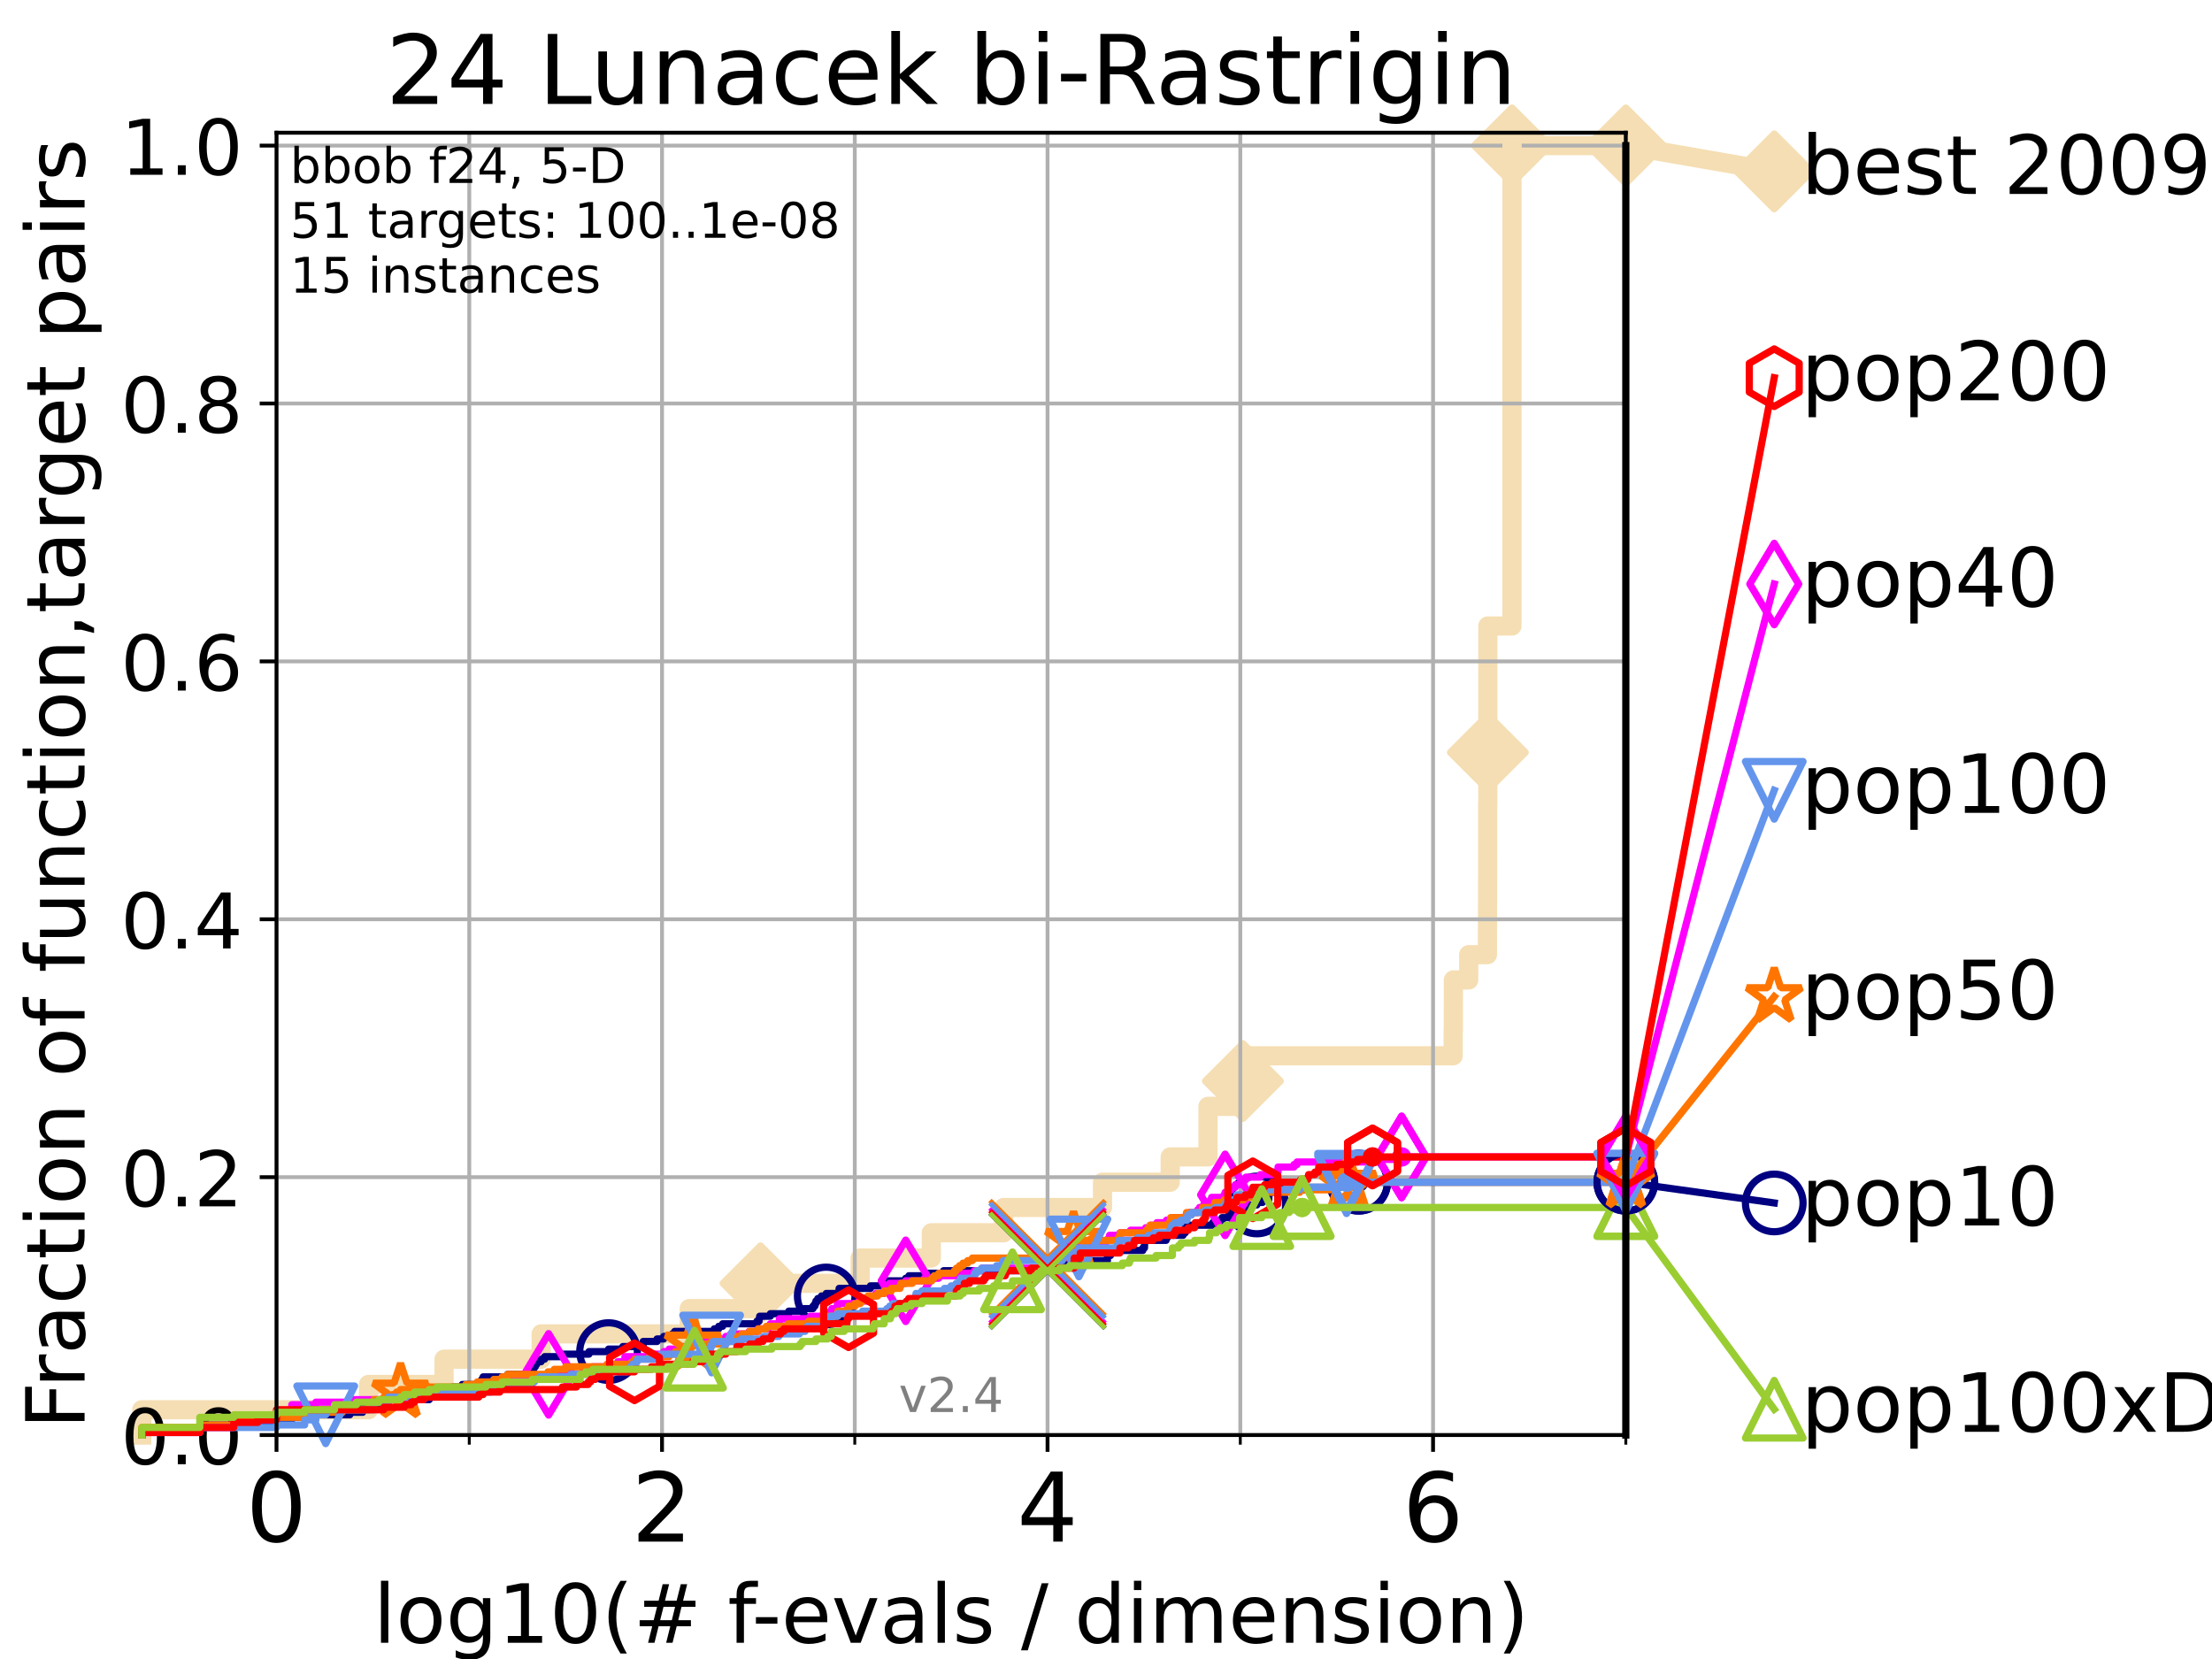 <?xml version="1.0" encoding="utf-8" standalone="no"?>
<!DOCTYPE svg PUBLIC "-//W3C//DTD SVG 1.1//EN"
  "http://www.w3.org/Graphics/SVG/1.1/DTD/svg11.dtd">
<!-- Created with matplotlib (https://matplotlib.org/) -->
<svg height="345.6pt" version="1.1" viewBox="0 0 460.8 345.6" width="460.8pt" xmlns="http://www.w3.org/2000/svg" xmlns:xlink="http://www.w3.org/1999/xlink">
 <defs>
  <style type="text/css">*{stroke-linecap:butt;stroke-linejoin:round;}</style>
 </defs>
 <g id="figure_1">
  <g id="patch_1">
   <path d="M 0 345.6 
L 460.8 345.6 
L 460.8 0 
L 0 0 
z
" style="fill:#ffffff;"/>
  </g>
  <g id="axes_1">
   <g id="patch_2">
    <path d="M 57.6 298.944 
L 338.688 298.944 
L 338.688 27.648 
L 57.6 27.648 
z
" style="fill:#ffffff;"/>
   </g>
   <g id="line2d_1">
    <path d="M 29.533 298.944 
L 29.533 293.677 
L 76.759 293.677 
L 76.759 288.41 
L 92.504 288.41 
L 92.504 283.143 
L 112.73 283.143 
L 112.73 277.877 
L 143.578 277.877 
L 143.578 272.61 
L 158.434 272.61 
L 158.434 267.343 
L 179.184 267.343 
L 179.184 262.076 
L 194.007 262.076 
L 194.007 256.809 
L 209.083 256.809 
L 209.083 251.542 
L 229.671 251.542 
L 229.671 246.275 
L 243.774 246.275 
L 243.774 241.009 
L 251.641 241.009 
L 251.641 235.742 
L 251.65 235.742 
L 251.65 230.475 
L 258.916 230.475 
L 258.916 225.208 
L 258.916 225.208 
L 258.916 219.941 
L 302.721 219.941 
L 302.721 214.674 
L 302.758 214.674 
L 302.758 209.407 
L 302.769 209.407 
L 302.769 204.141 
L 305.963 204.141 
L 305.963 198.874 
L 309.859 198.874 
L 309.859 193.607 
L 309.877 193.607 
L 309.877 188.34 
L 309.889 188.34 
L 309.889 183.073 
L 309.905 183.073 
L 309.905 177.806 
L 309.908 177.806 
L 309.908 172.539 
L 309.91 172.539 
L 309.91 167.272 
L 309.942 167.272 
L 309.942 162.006 
L 309.943 162.006 
L 309.943 156.739 
L 309.947 156.739 
L 309.947 151.472 
L 309.948 151.472 
L 309.948 146.205 
L 309.949 146.205 
L 309.949 140.938 
L 309.949 140.938 
L 309.949 135.671 
L 309.95 135.671 
L 309.95 130.404 
L 314.967 130.404 
L 314.967 125.138 
L 314.968 125.138 
L 314.968 119.871 
L 314.968 119.871 
L 314.968 114.604 
L 314.968 114.604 
L 314.968 109.337 
L 314.969 109.337 
L 314.969 104.07 
L 314.969 104.07 
L 314.969 98.803 
L 314.97 98.803 
L 314.97 93.536 
L 314.97 93.536 
L 314.97 88.27 
L 314.97 88.27 
L 314.97 83.003 
L 314.971 83.003 
L 314.971 77.736 
L 314.971 77.736 
L 314.971 72.469 
L 314.971 72.469 
L 314.971 67.202 
L 314.972 67.202 
L 314.972 61.935 
L 314.973 61.935 
L 314.973 56.668 
L 314.973 56.668 
L 314.973 51.402 
L 314.974 51.402 
L 314.974 46.135 
L 314.974 46.135 
L 314.974 40.868 
L 314.974 40.868 
L 314.974 35.601 
L 314.974 35.601 
L 314.974 30.334 
L 338.688 30.334 
" style="fill:none;stroke:#f5deb3;stroke-linecap:square;stroke-width:4;"/>
   </g>
   <g id="line2d_2">
    <defs>
     <path d="M -0 7.778 
L 7.778 0 
L 0 -7.778 
L -7.778 -0 
z
" id="mc49cab9ab4" style="stroke:#f5deb3;stroke-linejoin:miter;stroke-width:1.5;"/>
    </defs>
    <g>
     <use style="fill:#f5deb3;stroke:#f5deb3;stroke-linejoin:miter;stroke-width:1.5;" x="158.434" xlink:href="#mc49cab9ab4" y="267.343"/>
     <use style="fill:#f5deb3;stroke:#f5deb3;stroke-linejoin:miter;stroke-width:1.5;" x="258.916" xlink:href="#mc49cab9ab4" y="225.208"/>
     <use style="fill:#f5deb3;stroke:#f5deb3;stroke-linejoin:miter;stroke-width:1.5;" x="309.947" xlink:href="#mc49cab9ab4" y="156.739"/>
     <use style="fill:#f5deb3;stroke:#f5deb3;stroke-linejoin:miter;stroke-width:1.5;" x="314.974" xlink:href="#mc49cab9ab4" y="30.334"/>
     <use style="fill:#f5deb3;stroke:#f5deb3;stroke-linejoin:miter;stroke-width:1.5;" x="314.974" xlink:href="#mc49cab9ab4" y="30.334"/>
     <use style="fill:#f5deb3;stroke:#f5deb3;stroke-linejoin:miter;stroke-width:1.5;" x="338.688" xlink:href="#mc49cab9ab4" y="30.334"/>
    </g>
   </g>
   <g id="line2d_3">
    <path style="fill:none;stroke:#f5deb3;stroke-linecap:square;stroke-width:4;"/>
    <g/>
   </g>
   <g id="line2d_4">
    <path d="M 338.688 30.334 
L 369.608 35.706 
" style="fill:none;stroke:#f5deb3;stroke-linecap:square;stroke-width:4;"/>
    <g>
     <use style="fill:#f5deb3;stroke:#f5deb3;stroke-linejoin:miter;stroke-width:1.5;" x="338.688" xlink:href="#mc49cab9ab4" y="30.334"/>
     <use style="fill:#f5deb3;stroke:#f5deb3;stroke-linejoin:miter;stroke-width:1.5;" x="369.608" xlink:href="#mc49cab9ab4" y="35.706"/>
    </g>
   </g>
   <g id="matplotlib.axis_1">
    <g id="xtick_1">
     <g id="line2d_5">
      <path clip-path="url(#p1907e77d24)" d="M 57.6 298.944 
L 57.6 27.648 
" style="fill:none;stroke:#b0b0b0;stroke-linecap:square;stroke-width:0.8;"/>
     </g>
     <g id="line2d_6">
      <defs>
       <path d="M 0 0 
L 0 3.5 
" id="mf40a1a8585" style="stroke:#000000;stroke-width:0.8;"/>
      </defs>
      <g>
       <use style="stroke:#000000;stroke-width:0.8;" x="57.6" xlink:href="#mf40a1a8585" y="298.944"/>
      </g>
     </g>
     <g id="text_1">
      <!-- 0 -->
      <g transform="translate(51.237 321.141)scale(0.2 -0.2)">
       <defs>
        <path d="M 31.781 66.406 
Q 24.172 66.406 20.328 58.906 
Q 16.5 51.422 16.5 36.375 
Q 16.5 21.391 20.328 13.891 
Q 24.172 6.391 31.781 6.391 
Q 39.453 6.391 43.281 13.891 
Q 47.125 21.391 47.125 36.375 
Q 47.125 51.422 43.281 58.906 
Q 39.453 66.406 31.781 66.406 
z
M 31.781 74.219 
Q 44.047 74.219 50.516 64.516 
Q 56.984 54.828 56.984 36.375 
Q 56.984 17.969 50.516 8.266 
Q 44.047 -1.422 31.781 -1.422 
Q 19.531 -1.422 13.062 8.266 
Q 6.594 17.969 6.594 36.375 
Q 6.594 54.828 13.062 64.516 
Q 19.531 74.219 31.781 74.219 
z
" id="DejaVuSans-48"/>
       </defs>
       <use xlink:href="#DejaVuSans-48"/>
      </g>
     </g>
    </g>
    <g id="xtick_2">
     <g id="line2d_7">
      <path clip-path="url(#p1907e77d24)" d="M 137.911 298.944 
L 137.911 27.648 
" style="fill:none;stroke:#b0b0b0;stroke-linecap:square;stroke-width:0.8;"/>
     </g>
     <g id="line2d_8">
      <g>
       <use style="stroke:#000000;stroke-width:0.8;" x="137.911" xlink:href="#mf40a1a8585" y="298.944"/>
      </g>
     </g>
     <g id="text_2">
      <!-- 2 -->
      <g transform="translate(131.548 321.141)scale(0.2 -0.2)">
       <defs>
        <path d="M 19.188 8.297 
L 53.609 8.297 
L 53.609 0 
L 7.328 0 
L 7.328 8.297 
Q 12.938 14.109 22.625 23.891 
Q 32.328 33.688 34.812 36.531 
Q 39.547 41.844 41.422 45.531 
Q 43.312 49.219 43.312 52.781 
Q 43.312 58.594 39.234 62.25 
Q 35.156 65.922 28.609 65.922 
Q 23.969 65.922 18.812 64.312 
Q 13.672 62.703 7.812 59.422 
L 7.812 69.391 
Q 13.766 71.781 18.938 73 
Q 24.125 74.219 28.422 74.219 
Q 39.75 74.219 46.484 68.547 
Q 53.219 62.891 53.219 53.422 
Q 53.219 48.922 51.531 44.891 
Q 49.859 40.875 45.406 35.406 
Q 44.188 33.984 37.641 27.219 
Q 31.109 20.453 19.188 8.297 
z
" id="DejaVuSans-50"/>
       </defs>
       <use xlink:href="#DejaVuSans-50"/>
      </g>
     </g>
    </g>
    <g id="xtick_3">
     <g id="line2d_9">
      <path clip-path="url(#p1907e77d24)" d="M 218.222 298.944 
L 218.222 27.648 
" style="fill:none;stroke:#b0b0b0;stroke-linecap:square;stroke-width:0.8;"/>
     </g>
     <g id="line2d_10">
      <g>
       <use style="stroke:#000000;stroke-width:0.8;" x="218.222" xlink:href="#mf40a1a8585" y="298.944"/>
      </g>
     </g>
     <g id="text_3">
      <!-- 4 -->
      <g transform="translate(211.859 321.141)scale(0.2 -0.2)">
       <defs>
        <path d="M 37.797 64.312 
L 12.891 25.391 
L 37.797 25.391 
z
M 35.203 72.906 
L 47.609 72.906 
L 47.609 25.391 
L 58.016 25.391 
L 58.016 17.188 
L 47.609 17.188 
L 47.609 0 
L 37.797 0 
L 37.797 17.188 
L 4.891 17.188 
L 4.891 26.703 
z
" id="DejaVuSans-52"/>
       </defs>
       <use xlink:href="#DejaVuSans-52"/>
      </g>
     </g>
    </g>
    <g id="xtick_4">
     <g id="line2d_11">
      <path clip-path="url(#p1907e77d24)" d="M 298.533 298.944 
L 298.533 27.648 
" style="fill:none;stroke:#b0b0b0;stroke-linecap:square;stroke-width:0.8;"/>
     </g>
     <g id="line2d_12">
      <g>
       <use style="stroke:#000000;stroke-width:0.8;" x="298.533" xlink:href="#mf40a1a8585" y="298.944"/>
      </g>
     </g>
     <g id="text_4">
      <!-- 6 -->
      <g transform="translate(292.17 321.141)scale(0.2 -0.2)">
       <defs>
        <path d="M 33.016 40.375 
Q 26.375 40.375 22.484 35.828 
Q 18.609 31.297 18.609 23.391 
Q 18.609 15.531 22.484 10.953 
Q 26.375 6.391 33.016 6.391 
Q 39.656 6.391 43.531 10.953 
Q 47.406 15.531 47.406 23.391 
Q 47.406 31.297 43.531 35.828 
Q 39.656 40.375 33.016 40.375 
z
M 52.594 71.297 
L 52.594 62.312 
Q 48.875 64.062 45.094 64.984 
Q 41.312 65.922 37.594 65.922 
Q 27.828 65.922 22.672 59.328 
Q 17.531 52.734 16.797 39.406 
Q 19.672 43.656 24.016 45.922 
Q 28.375 48.188 33.594 48.188 
Q 44.578 48.188 50.953 41.516 
Q 57.328 34.859 57.328 23.391 
Q 57.328 12.156 50.688 5.359 
Q 44.047 -1.422 33.016 -1.422 
Q 20.359 -1.422 13.672 8.266 
Q 6.984 17.969 6.984 36.375 
Q 6.984 53.656 15.188 63.938 
Q 23.391 74.219 37.203 74.219 
Q 40.922 74.219 44.703 73.484 
Q 48.484 72.75 52.594 71.297 
z
" id="DejaVuSans-54"/>
       </defs>
       <use xlink:href="#DejaVuSans-54"/>
      </g>
     </g>
    </g>
    <g id="xtick_5">
     <g id="line2d_13">
      <path clip-path="url(#p1907e77d24)" d="M 97.755 298.944 
L 97.755 27.648 
" style="fill:none;stroke:#b0b0b0;stroke-linecap:square;stroke-width:0.8;"/>
     </g>
     <g id="line2d_14">
      <defs>
       <path d="M 0 0 
L 0 2 
" id="ma17acb74fc" style="stroke:#000000;stroke-width:0.6;"/>
      </defs>
      <g>
       <use style="stroke:#000000;stroke-width:0.6;" x="97.755" xlink:href="#ma17acb74fc" y="298.944"/>
      </g>
     </g>
    </g>
    <g id="xtick_6">
     <g id="line2d_15">
      <path clip-path="url(#p1907e77d24)" d="M 178.066 298.944 
L 178.066 27.648 
" style="fill:none;stroke:#b0b0b0;stroke-linecap:square;stroke-width:0.8;"/>
     </g>
     <g id="line2d_16">
      <g>
       <use style="stroke:#000000;stroke-width:0.6;" x="178.066" xlink:href="#ma17acb74fc" y="298.944"/>
      </g>
     </g>
    </g>
    <g id="xtick_7">
     <g id="line2d_17">
      <path clip-path="url(#p1907e77d24)" d="M 258.377 298.944 
L 258.377 27.648 
" style="fill:none;stroke:#b0b0b0;stroke-linecap:square;stroke-width:0.8;"/>
     </g>
     <g id="line2d_18">
      <g>
       <use style="stroke:#000000;stroke-width:0.6;" x="258.377" xlink:href="#ma17acb74fc" y="298.944"/>
      </g>
     </g>
    </g>
    <g id="xtick_8">
     <g id="line2d_19">
      <path clip-path="url(#p1907e77d24)" d="M 338.688 298.944 
L 338.688 27.648 
" style="fill:none;stroke:#b0b0b0;stroke-linecap:square;stroke-width:0.8;"/>
     </g>
     <g id="line2d_20">
      <g>
       <use style="stroke:#000000;stroke-width:0.6;" x="338.688" xlink:href="#ma17acb74fc" y="298.944"/>
      </g>
     </g>
    </g>
    <g id="text_5">
     <!-- log10(# f-evals / dimension) -->
     <g transform="translate(77.764 342.218)scale(0.17 -0.17)">
      <defs>
       <path d="M 9.422 75.984 
L 18.406 75.984 
L 18.406 0 
L 9.422 0 
z
" id="DejaVuSans-108"/>
       <path d="M 30.609 48.391 
Q 23.391 48.391 19.188 42.75 
Q 14.984 37.109 14.984 27.297 
Q 14.984 17.484 19.156 11.844 
Q 23.344 6.203 30.609 6.203 
Q 37.797 6.203 41.984 11.859 
Q 46.188 17.531 46.188 27.297 
Q 46.188 37.016 41.984 42.703 
Q 37.797 48.391 30.609 48.391 
z
M 30.609 56 
Q 42.328 56 49.016 48.375 
Q 55.719 40.766 55.719 27.297 
Q 55.719 13.875 49.016 6.219 
Q 42.328 -1.422 30.609 -1.422 
Q 18.844 -1.422 12.172 6.219 
Q 5.516 13.875 5.516 27.297 
Q 5.516 40.766 12.172 48.375 
Q 18.844 56 30.609 56 
z
" id="DejaVuSans-111"/>
       <path d="M 45.406 27.984 
Q 45.406 37.75 41.375 43.109 
Q 37.359 48.484 30.078 48.484 
Q 22.859 48.484 18.828 43.109 
Q 14.797 37.75 14.797 27.984 
Q 14.797 18.266 18.828 12.891 
Q 22.859 7.516 30.078 7.516 
Q 37.359 7.516 41.375 12.891 
Q 45.406 18.266 45.406 27.984 
z
M 54.391 6.781 
Q 54.391 -7.172 48.188 -13.984 
Q 42 -20.797 29.203 -20.797 
Q 24.469 -20.797 20.266 -20.094 
Q 16.062 -19.391 12.109 -17.922 
L 12.109 -9.188 
Q 16.062 -11.328 19.922 -12.344 
Q 23.781 -13.375 27.781 -13.375 
Q 36.625 -13.375 41.016 -8.766 
Q 45.406 -4.156 45.406 5.172 
L 45.406 9.625 
Q 42.625 4.781 38.281 2.391 
Q 33.938 0 27.875 0 
Q 17.828 0 11.672 7.656 
Q 5.516 15.328 5.516 27.984 
Q 5.516 40.672 11.672 48.328 
Q 17.828 56 27.875 56 
Q 33.938 56 38.281 53.609 
Q 42.625 51.219 45.406 46.391 
L 45.406 54.688 
L 54.391 54.688 
z
" id="DejaVuSans-103"/>
       <path d="M 12.406 8.297 
L 28.516 8.297 
L 28.516 63.922 
L 10.984 60.406 
L 10.984 69.391 
L 28.422 72.906 
L 38.281 72.906 
L 38.281 8.297 
L 54.391 8.297 
L 54.391 0 
L 12.406 0 
z
" id="DejaVuSans-49"/>
       <path d="M 31 75.875 
Q 24.469 64.656 21.281 53.656 
Q 18.109 42.672 18.109 31.391 
Q 18.109 20.125 21.312 9.062 
Q 24.516 -2 31 -13.188 
L 23.188 -13.188 
Q 15.875 -1.703 12.234 9.375 
Q 8.594 20.453 8.594 31.391 
Q 8.594 42.281 12.203 53.312 
Q 15.828 64.359 23.188 75.875 
z
" id="DejaVuSans-40"/>
       <path d="M 51.125 44 
L 36.922 44 
L 32.812 27.688 
L 47.125 27.688 
z
M 43.797 71.781 
L 38.719 51.516 
L 52.984 51.516 
L 58.109 71.781 
L 65.922 71.781 
L 60.891 51.516 
L 76.125 51.516 
L 76.125 44 
L 58.984 44 
L 54.984 27.688 
L 70.516 27.688 
L 70.516 20.219 
L 53.078 20.219 
L 48 0 
L 40.188 0 
L 45.219 20.219 
L 30.906 20.219 
L 25.875 0 
L 18.016 0 
L 23.094 20.219 
L 7.719 20.219 
L 7.719 27.688 
L 24.906 27.688 
L 29 44 
L 13.281 44 
L 13.281 51.516 
L 30.906 51.516 
L 35.891 71.781 
z
" id="DejaVuSans-35"/>
       <path id="DejaVuSans-32"/>
       <path d="M 37.109 75.984 
L 37.109 68.5 
L 28.516 68.5 
Q 23.688 68.5 21.797 66.547 
Q 19.922 64.594 19.922 59.516 
L 19.922 54.688 
L 34.719 54.688 
L 34.719 47.703 
L 19.922 47.703 
L 19.922 0 
L 10.891 0 
L 10.891 47.703 
L 2.297 47.703 
L 2.297 54.688 
L 10.891 54.688 
L 10.891 58.5 
Q 10.891 67.625 15.141 71.797 
Q 19.391 75.984 28.609 75.984 
z
" id="DejaVuSans-102"/>
       <path d="M 4.891 31.391 
L 31.203 31.391 
L 31.203 23.391 
L 4.891 23.391 
z
" id="DejaVuSans-45"/>
       <path d="M 56.203 29.594 
L 56.203 25.203 
L 14.891 25.203 
Q 15.484 15.922 20.484 11.062 
Q 25.484 6.203 34.422 6.203 
Q 39.594 6.203 44.453 7.469 
Q 49.312 8.734 54.109 11.281 
L 54.109 2.781 
Q 49.266 0.734 44.188 -0.344 
Q 39.109 -1.422 33.891 -1.422 
Q 20.797 -1.422 13.156 6.188 
Q 5.516 13.812 5.516 26.812 
Q 5.516 40.234 12.766 48.109 
Q 20.016 56 32.328 56 
Q 43.359 56 49.781 48.891 
Q 56.203 41.797 56.203 29.594 
z
M 47.219 32.234 
Q 47.125 39.594 43.094 43.984 
Q 39.062 48.391 32.422 48.391 
Q 24.906 48.391 20.391 44.141 
Q 15.875 39.891 15.188 32.172 
z
" id="DejaVuSans-101"/>
       <path d="M 2.984 54.688 
L 12.5 54.688 
L 29.594 8.797 
L 46.688 54.688 
L 56.203 54.688 
L 35.688 0 
L 23.484 0 
z
" id="DejaVuSans-118"/>
       <path d="M 34.281 27.484 
Q 23.391 27.484 19.188 25 
Q 14.984 22.516 14.984 16.5 
Q 14.984 11.719 18.141 8.906 
Q 21.297 6.109 26.703 6.109 
Q 34.188 6.109 38.703 11.406 
Q 43.219 16.703 43.219 25.484 
L 43.219 27.484 
z
M 52.203 31.203 
L 52.203 0 
L 43.219 0 
L 43.219 8.297 
Q 40.141 3.328 35.547 0.953 
Q 30.953 -1.422 24.312 -1.422 
Q 15.922 -1.422 10.953 3.297 
Q 6 8.016 6 15.922 
Q 6 25.141 12.172 29.828 
Q 18.359 34.516 30.609 34.516 
L 43.219 34.516 
L 43.219 35.406 
Q 43.219 41.609 39.141 45 
Q 35.062 48.391 27.688 48.391 
Q 23 48.391 18.547 47.266 
Q 14.109 46.141 10.016 43.891 
L 10.016 52.203 
Q 14.938 54.109 19.578 55.047 
Q 24.219 56 28.609 56 
Q 40.484 56 46.344 49.844 
Q 52.203 43.703 52.203 31.203 
z
" id="DejaVuSans-97"/>
       <path d="M 44.281 53.078 
L 44.281 44.578 
Q 40.484 46.531 36.375 47.5 
Q 32.281 48.484 27.875 48.484 
Q 21.188 48.484 17.844 46.438 
Q 14.5 44.391 14.5 40.281 
Q 14.5 37.156 16.891 35.375 
Q 19.281 33.594 26.516 31.984 
L 29.594 31.297 
Q 39.156 29.25 43.188 25.516 
Q 47.219 21.781 47.219 15.094 
Q 47.219 7.469 41.188 3.016 
Q 35.156 -1.422 24.609 -1.422 
Q 20.219 -1.422 15.453 -0.562 
Q 10.688 0.297 5.422 2 
L 5.422 11.281 
Q 10.406 8.688 15.234 7.391 
Q 20.062 6.109 24.812 6.109 
Q 31.156 6.109 34.562 8.281 
Q 37.984 10.453 37.984 14.406 
Q 37.984 18.062 35.516 20.016 
Q 33.062 21.969 24.703 23.781 
L 21.578 24.516 
Q 13.234 26.266 9.516 29.906 
Q 5.812 33.547 5.812 39.891 
Q 5.812 47.609 11.281 51.797 
Q 16.75 56 26.812 56 
Q 31.781 56 36.172 55.266 
Q 40.578 54.547 44.281 53.078 
z
" id="DejaVuSans-115"/>
       <path d="M 25.391 72.906 
L 33.688 72.906 
L 8.297 -9.281 
L 0 -9.281 
z
" id="DejaVuSans-47"/>
       <path d="M 45.406 46.391 
L 45.406 75.984 
L 54.391 75.984 
L 54.391 0 
L 45.406 0 
L 45.406 8.203 
Q 42.578 3.328 38.25 0.953 
Q 33.938 -1.422 27.875 -1.422 
Q 17.969 -1.422 11.734 6.484 
Q 5.516 14.406 5.516 27.297 
Q 5.516 40.188 11.734 48.094 
Q 17.969 56 27.875 56 
Q 33.938 56 38.25 53.625 
Q 42.578 51.266 45.406 46.391 
z
M 14.797 27.297 
Q 14.797 17.391 18.875 11.75 
Q 22.953 6.109 30.078 6.109 
Q 37.203 6.109 41.297 11.75 
Q 45.406 17.391 45.406 27.297 
Q 45.406 37.203 41.297 42.844 
Q 37.203 48.484 30.078 48.484 
Q 22.953 48.484 18.875 42.844 
Q 14.797 37.203 14.797 27.297 
z
" id="DejaVuSans-100"/>
       <path d="M 9.422 54.688 
L 18.406 54.688 
L 18.406 0 
L 9.422 0 
z
M 9.422 75.984 
L 18.406 75.984 
L 18.406 64.594 
L 9.422 64.594 
z
" id="DejaVuSans-105"/>
       <path d="M 52 44.188 
Q 55.375 50.25 60.062 53.125 
Q 64.75 56 71.094 56 
Q 79.641 56 84.281 50.016 
Q 88.922 44.047 88.922 33.016 
L 88.922 0 
L 79.891 0 
L 79.891 32.719 
Q 79.891 40.578 77.094 44.375 
Q 74.312 48.188 68.609 48.188 
Q 61.625 48.188 57.562 43.547 
Q 53.516 38.922 53.516 30.906 
L 53.516 0 
L 44.484 0 
L 44.484 32.719 
Q 44.484 40.625 41.703 44.406 
Q 38.922 48.188 33.109 48.188 
Q 26.219 48.188 22.156 43.531 
Q 18.109 38.875 18.109 30.906 
L 18.109 0 
L 9.078 0 
L 9.078 54.688 
L 18.109 54.688 
L 18.109 46.188 
Q 21.188 51.219 25.484 53.609 
Q 29.781 56 35.688 56 
Q 41.656 56 45.828 52.969 
Q 50 49.953 52 44.188 
z
" id="DejaVuSans-109"/>
       <path d="M 54.891 33.016 
L 54.891 0 
L 45.906 0 
L 45.906 32.719 
Q 45.906 40.484 42.875 44.328 
Q 39.844 48.188 33.797 48.188 
Q 26.516 48.188 22.312 43.547 
Q 18.109 38.922 18.109 30.906 
L 18.109 0 
L 9.078 0 
L 9.078 54.688 
L 18.109 54.688 
L 18.109 46.188 
Q 21.344 51.125 25.703 53.562 
Q 30.078 56 35.797 56 
Q 45.219 56 50.047 50.172 
Q 54.891 44.344 54.891 33.016 
z
" id="DejaVuSans-110"/>
       <path d="M 8.016 75.875 
L 15.828 75.875 
Q 23.141 64.359 26.781 53.312 
Q 30.422 42.281 30.422 31.391 
Q 30.422 20.453 26.781 9.375 
Q 23.141 -1.703 15.828 -13.188 
L 8.016 -13.188 
Q 14.5 -2 17.703 9.062 
Q 20.906 20.125 20.906 31.391 
Q 20.906 42.672 17.703 53.656 
Q 14.5 64.656 8.016 75.875 
z
" id="DejaVuSans-41"/>
      </defs>
      <use xlink:href="#DejaVuSans-108"/>
      <use x="27.783" xlink:href="#DejaVuSans-111"/>
      <use x="88.965" xlink:href="#DejaVuSans-103"/>
      <use x="152.441" xlink:href="#DejaVuSans-49"/>
      <use x="216.064" xlink:href="#DejaVuSans-48"/>
      <use x="279.688" xlink:href="#DejaVuSans-40"/>
      <use x="318.701" xlink:href="#DejaVuSans-35"/>
      <use x="402.49" xlink:href="#DejaVuSans-32"/>
      <use x="434.277" xlink:href="#DejaVuSans-102"/>
      <use x="463.982" xlink:href="#DejaVuSans-45"/>
      <use x="500.066" xlink:href="#DejaVuSans-101"/>
      <use x="561.59" xlink:href="#DejaVuSans-118"/>
      <use x="620.77" xlink:href="#DejaVuSans-97"/>
      <use x="682.049" xlink:href="#DejaVuSans-108"/>
      <use x="709.832" xlink:href="#DejaVuSans-115"/>
      <use x="761.932" xlink:href="#DejaVuSans-32"/>
      <use x="793.719" xlink:href="#DejaVuSans-47"/>
      <use x="827.41" xlink:href="#DejaVuSans-32"/>
      <use x="859.197" xlink:href="#DejaVuSans-100"/>
      <use x="922.674" xlink:href="#DejaVuSans-105"/>
      <use x="950.457" xlink:href="#DejaVuSans-109"/>
      <use x="1047.869" xlink:href="#DejaVuSans-101"/>
      <use x="1109.393" xlink:href="#DejaVuSans-110"/>
      <use x="1172.771" xlink:href="#DejaVuSans-115"/>
      <use x="1224.871" xlink:href="#DejaVuSans-105"/>
      <use x="1252.654" xlink:href="#DejaVuSans-111"/>
      <use x="1313.836" xlink:href="#DejaVuSans-110"/>
      <use x="1377.215" xlink:href="#DejaVuSans-41"/>
     </g>
    </g>
   </g>
   <g id="matplotlib.axis_2">
    <g id="ytick_1">
     <g id="line2d_21">
      <path clip-path="url(#p1907e77d24)" d="M 57.6 298.944 
L 338.688 298.944 
" style="fill:none;stroke:#b0b0b0;stroke-linecap:square;stroke-width:0.8;"/>
     </g>
     <g id="line2d_22">
      <defs>
       <path d="M 0 0 
L -3.5 0 
" id="m3e282bb645" style="stroke:#000000;stroke-width:0.8;"/>
      </defs>
      <g>
       <use style="stroke:#000000;stroke-width:0.8;" x="57.6" xlink:href="#m3e282bb645" y="298.944"/>
      </g>
     </g>
     <g id="text_6">
      <!-- 0.0 -->
      <g transform="translate(25.155 305.023)scale(0.16 -0.16)">
       <defs>
        <path d="M 10.688 12.406 
L 21 12.406 
L 21 0 
L 10.688 0 
z
" id="DejaVuSans-46"/>
       </defs>
       <use xlink:href="#DejaVuSans-48"/>
       <use x="63.623" xlink:href="#DejaVuSans-46"/>
       <use x="95.41" xlink:href="#DejaVuSans-48"/>
      </g>
     </g>
    </g>
    <g id="ytick_2">
     <g id="line2d_23">
      <path clip-path="url(#p1907e77d24)" d="M 57.6 245.222 
L 338.688 245.222 
" style="fill:none;stroke:#b0b0b0;stroke-linecap:square;stroke-width:0.8;"/>
     </g>
     <g id="line2d_24">
      <g>
       <use style="stroke:#000000;stroke-width:0.8;" x="57.6" xlink:href="#m3e282bb645" y="245.222"/>
      </g>
     </g>
     <g id="text_7">
      <!-- 0.2 -->
      <g transform="translate(25.155 251.301)scale(0.16 -0.16)">
       <use xlink:href="#DejaVuSans-48"/>
       <use x="63.623" xlink:href="#DejaVuSans-46"/>
       <use x="95.41" xlink:href="#DejaVuSans-50"/>
      </g>
     </g>
    </g>
    <g id="ytick_3">
     <g id="line2d_25">
      <path clip-path="url(#p1907e77d24)" d="M 57.6 191.5 
L 338.688 191.5 
" style="fill:none;stroke:#b0b0b0;stroke-linecap:square;stroke-width:0.8;"/>
     </g>
     <g id="line2d_26">
      <g>
       <use style="stroke:#000000;stroke-width:0.8;" x="57.6" xlink:href="#m3e282bb645" y="191.5"/>
      </g>
     </g>
     <g id="text_8">
      <!-- 0.4 -->
      <g transform="translate(25.155 197.579)scale(0.16 -0.16)">
       <use xlink:href="#DejaVuSans-48"/>
       <use x="63.623" xlink:href="#DejaVuSans-46"/>
       <use x="95.41" xlink:href="#DejaVuSans-52"/>
      </g>
     </g>
    </g>
    <g id="ytick_4">
     <g id="line2d_27">
      <path clip-path="url(#p1907e77d24)" d="M 57.6 137.778 
L 338.688 137.778 
" style="fill:none;stroke:#b0b0b0;stroke-linecap:square;stroke-width:0.8;"/>
     </g>
     <g id="line2d_28">
      <g>
       <use style="stroke:#000000;stroke-width:0.8;" x="57.6" xlink:href="#m3e282bb645" y="137.778"/>
      </g>
     </g>
     <g id="text_9">
      <!-- 0.6 -->
      <g transform="translate(25.155 143.857)scale(0.16 -0.16)">
       <use xlink:href="#DejaVuSans-48"/>
       <use x="63.623" xlink:href="#DejaVuSans-46"/>
       <use x="95.41" xlink:href="#DejaVuSans-54"/>
      </g>
     </g>
    </g>
    <g id="ytick_5">
     <g id="line2d_29">
      <path clip-path="url(#p1907e77d24)" d="M 57.6 84.056 
L 338.688 84.056 
" style="fill:none;stroke:#b0b0b0;stroke-linecap:square;stroke-width:0.8;"/>
     </g>
     <g id="line2d_30">
      <g>
       <use style="stroke:#000000;stroke-width:0.8;" x="57.6" xlink:href="#m3e282bb645" y="84.056"/>
      </g>
     </g>
     <g id="text_10">
      <!-- 0.8 -->
      <g transform="translate(25.155 90.135)scale(0.16 -0.16)">
       <defs>
        <path d="M 31.781 34.625 
Q 24.75 34.625 20.719 30.859 
Q 16.703 27.094 16.703 20.516 
Q 16.703 13.922 20.719 10.156 
Q 24.75 6.391 31.781 6.391 
Q 38.812 6.391 42.859 10.172 
Q 46.922 13.969 46.922 20.516 
Q 46.922 27.094 42.891 30.859 
Q 38.875 34.625 31.781 34.625 
z
M 21.922 38.812 
Q 15.578 40.375 12.031 44.719 
Q 8.5 49.078 8.5 55.328 
Q 8.5 64.062 14.719 69.141 
Q 20.953 74.219 31.781 74.219 
Q 42.672 74.219 48.875 69.141 
Q 55.078 64.062 55.078 55.328 
Q 55.078 49.078 51.531 44.719 
Q 48 40.375 41.703 38.812 
Q 48.828 37.156 52.797 32.312 
Q 56.781 27.484 56.781 20.516 
Q 56.781 9.906 50.312 4.234 
Q 43.844 -1.422 31.781 -1.422 
Q 19.734 -1.422 13.25 4.234 
Q 6.781 9.906 6.781 20.516 
Q 6.781 27.484 10.781 32.312 
Q 14.797 37.156 21.922 38.812 
z
M 18.312 54.391 
Q 18.312 48.734 21.844 45.562 
Q 25.391 42.391 31.781 42.391 
Q 38.141 42.391 41.719 45.562 
Q 45.312 48.734 45.312 54.391 
Q 45.312 60.062 41.719 63.234 
Q 38.141 66.406 31.781 66.406 
Q 25.391 66.406 21.844 63.234 
Q 18.312 60.062 18.312 54.391 
z
" id="DejaVuSans-56"/>
       </defs>
       <use xlink:href="#DejaVuSans-48"/>
       <use x="63.623" xlink:href="#DejaVuSans-46"/>
       <use x="95.41" xlink:href="#DejaVuSans-56"/>
      </g>
     </g>
    </g>
    <g id="ytick_6">
     <g id="line2d_31">
      <path clip-path="url(#p1907e77d24)" d="M 57.6 30.334 
L 338.688 30.334 
" style="fill:none;stroke:#b0b0b0;stroke-linecap:square;stroke-width:0.8;"/>
     </g>
     <g id="line2d_32">
      <g>
       <use style="stroke:#000000;stroke-width:0.8;" x="57.6" xlink:href="#m3e282bb645" y="30.334"/>
      </g>
     </g>
     <g id="text_11">
      <!-- 1.0 -->
      <g transform="translate(25.155 36.413)scale(0.16 -0.16)">
       <use xlink:href="#DejaVuSans-49"/>
       <use x="63.623" xlink:href="#DejaVuSans-46"/>
       <use x="95.41" xlink:href="#DejaVuSans-48"/>
      </g>
     </g>
    </g>
    <g id="text_12">
     <!-- Fraction of function,target pairs -->
     <g transform="translate(17.62 297.681)rotate(-90)scale(0.17 -0.17)">
      <defs>
       <path d="M 9.812 72.906 
L 51.703 72.906 
L 51.703 64.594 
L 19.672 64.594 
L 19.672 43.109 
L 48.578 43.109 
L 48.578 34.812 
L 19.672 34.812 
L 19.672 0 
L 9.812 0 
z
" id="DejaVuSans-70"/>
       <path d="M 41.109 46.297 
Q 39.594 47.172 37.812 47.578 
Q 36.031 48 33.891 48 
Q 26.266 48 22.188 43.047 
Q 18.109 38.094 18.109 28.812 
L 18.109 0 
L 9.078 0 
L 9.078 54.688 
L 18.109 54.688 
L 18.109 46.188 
Q 20.953 51.172 25.484 53.578 
Q 30.031 56 36.531 56 
Q 37.453 56 38.578 55.875 
Q 39.703 55.766 41.062 55.516 
z
" id="DejaVuSans-114"/>
       <path d="M 48.781 52.594 
L 48.781 44.188 
Q 44.969 46.297 41.141 47.344 
Q 37.312 48.391 33.406 48.391 
Q 24.656 48.391 19.812 42.844 
Q 14.984 37.312 14.984 27.297 
Q 14.984 17.281 19.812 11.734 
Q 24.656 6.203 33.406 6.203 
Q 37.312 6.203 41.141 7.25 
Q 44.969 8.297 48.781 10.406 
L 48.781 2.094 
Q 45.016 0.344 40.984 -0.531 
Q 36.969 -1.422 32.422 -1.422 
Q 20.062 -1.422 12.781 6.344 
Q 5.516 14.109 5.516 27.297 
Q 5.516 40.672 12.859 48.328 
Q 20.219 56 33.016 56 
Q 37.156 56 41.109 55.141 
Q 45.062 54.297 48.781 52.594 
z
" id="DejaVuSans-99"/>
       <path d="M 18.312 70.219 
L 18.312 54.688 
L 36.812 54.688 
L 36.812 47.703 
L 18.312 47.703 
L 18.312 18.016 
Q 18.312 11.328 20.141 9.422 
Q 21.969 7.516 27.594 7.516 
L 36.812 7.516 
L 36.812 0 
L 27.594 0 
Q 17.188 0 13.234 3.875 
Q 9.281 7.766 9.281 18.016 
L 9.281 47.703 
L 2.688 47.703 
L 2.688 54.688 
L 9.281 54.688 
L 9.281 70.219 
z
" id="DejaVuSans-116"/>
       <path d="M 8.5 21.578 
L 8.5 54.688 
L 17.484 54.688 
L 17.484 21.922 
Q 17.484 14.156 20.5 10.266 
Q 23.531 6.391 29.594 6.391 
Q 36.859 6.391 41.078 11.031 
Q 45.312 15.672 45.312 23.688 
L 45.312 54.688 
L 54.297 54.688 
L 54.297 0 
L 45.312 0 
L 45.312 8.406 
Q 42.047 3.422 37.719 1 
Q 33.406 -1.422 27.688 -1.422 
Q 18.266 -1.422 13.375 4.438 
Q 8.5 10.297 8.5 21.578 
z
M 31.109 56 
z
" id="DejaVuSans-117"/>
       <path d="M 11.719 12.406 
L 22.016 12.406 
L 22.016 4 
L 14.016 -11.625 
L 7.719 -11.625 
L 11.719 4 
z
" id="DejaVuSans-44"/>
       <path d="M 18.109 8.203 
L 18.109 -20.797 
L 9.078 -20.797 
L 9.078 54.688 
L 18.109 54.688 
L 18.109 46.391 
Q 20.953 51.266 25.266 53.625 
Q 29.594 56 35.594 56 
Q 45.562 56 51.781 48.094 
Q 58.016 40.188 58.016 27.297 
Q 58.016 14.406 51.781 6.484 
Q 45.562 -1.422 35.594 -1.422 
Q 29.594 -1.422 25.266 0.953 
Q 20.953 3.328 18.109 8.203 
z
M 48.688 27.297 
Q 48.688 37.203 44.609 42.844 
Q 40.531 48.484 33.406 48.484 
Q 26.266 48.484 22.188 42.844 
Q 18.109 37.203 18.109 27.297 
Q 18.109 17.391 22.188 11.75 
Q 26.266 6.109 33.406 6.109 
Q 40.531 6.109 44.609 11.75 
Q 48.688 17.391 48.688 27.297 
z
" id="DejaVuSans-112"/>
      </defs>
      <use xlink:href="#DejaVuSans-70"/>
      <use x="50.27" xlink:href="#DejaVuSans-114"/>
      <use x="91.383" xlink:href="#DejaVuSans-97"/>
      <use x="152.662" xlink:href="#DejaVuSans-99"/>
      <use x="207.643" xlink:href="#DejaVuSans-116"/>
      <use x="246.852" xlink:href="#DejaVuSans-105"/>
      <use x="274.635" xlink:href="#DejaVuSans-111"/>
      <use x="335.816" xlink:href="#DejaVuSans-110"/>
      <use x="399.195" xlink:href="#DejaVuSans-32"/>
      <use x="430.982" xlink:href="#DejaVuSans-111"/>
      <use x="492.164" xlink:href="#DejaVuSans-102"/>
      <use x="527.369" xlink:href="#DejaVuSans-32"/>
      <use x="559.156" xlink:href="#DejaVuSans-102"/>
      <use x="594.361" xlink:href="#DejaVuSans-117"/>
      <use x="657.74" xlink:href="#DejaVuSans-110"/>
      <use x="721.119" xlink:href="#DejaVuSans-99"/>
      <use x="776.1" xlink:href="#DejaVuSans-116"/>
      <use x="815.309" xlink:href="#DejaVuSans-105"/>
      <use x="843.092" xlink:href="#DejaVuSans-111"/>
      <use x="904.273" xlink:href="#DejaVuSans-110"/>
      <use x="967.652" xlink:href="#DejaVuSans-44"/>
      <use x="999.439" xlink:href="#DejaVuSans-116"/>
      <use x="1038.648" xlink:href="#DejaVuSans-97"/>
      <use x="1099.928" xlink:href="#DejaVuSans-114"/>
      <use x="1139.291" xlink:href="#DejaVuSans-103"/>
      <use x="1202.768" xlink:href="#DejaVuSans-101"/>
      <use x="1264.291" xlink:href="#DejaVuSans-116"/>
      <use x="1303.5" xlink:href="#DejaVuSans-32"/>
      <use x="1335.287" xlink:href="#DejaVuSans-112"/>
      <use x="1398.764" xlink:href="#DejaVuSans-97"/>
      <use x="1460.043" xlink:href="#DejaVuSans-105"/>
      <use x="1487.826" xlink:href="#DejaVuSans-114"/>
      <use x="1528.939" xlink:href="#DejaVuSans-115"/>
     </g>
    </g>
   </g>
   <g id="line2d_33">
    <defs>
     <path d="M 0 1.5 
C 0.398 1.5 0.779 1.342 1.061 1.061 
C 1.342 0.779 1.5 0.398 1.5 0 
C 1.5 -0.398 1.342 -0.779 1.061 -1.061 
C 0.779 -1.342 0.398 -1.5 0 -1.5 
C -0.398 -1.5 -0.779 -1.342 -1.061 -1.061 
C -1.342 -0.779 -1.5 -0.398 -1.5 0 
C -1.5 0.398 -1.342 0.779 -1.061 1.061 
C -0.779 1.342 -0.398 1.5 0 1.5 
z
" id="m4282b5b5ec" style="stroke:#f5deb3;"/>
    </defs>
    <g>
     <use style="fill:#f5deb3;stroke:#f5deb3;" x="314.974" xlink:href="#m4282b5b5ec" y="30.334"/>
     <use style="fill:#f5deb3;stroke:#f5deb3;" x="314.974" xlink:href="#m4282b5b5ec" y="30.334"/>
    </g>
   </g>
   <g id="line2d_34">
    <defs>
     <path d="M 0 1.5 
C 0.398 1.5 0.779 1.342 1.061 1.061 
C 1.342 0.779 1.5 0.398 1.5 0 
C 1.5 -0.398 1.342 -0.779 1.061 -1.061 
C 0.779 -1.342 0.398 -1.5 0 -1.5 
C -0.398 -1.5 -0.779 -1.342 -1.061 -1.061 
C -1.342 -0.779 -1.5 -0.398 -1.5 0 
C -1.5 0.398 -1.342 0.779 -1.061 1.061 
C -0.779 1.342 -0.398 1.5 0 1.5 
z
" id="m2affd2144a" style="stroke:#000080;"/>
    </defs>
    <g>
     <use style="fill:#000080;stroke:#000080;" x="283.035" xlink:href="#m2affd2144a" y="246.275"/>
     <use style="fill:#000080;stroke:#000080;" x="283.035" xlink:href="#m2affd2144a" y="246.275"/>
    </g>
   </g>
   <g id="line2d_35">
    <path d="M 29.533 298.944 
L 29.533 297.891 
L 41.621 297.891 
L 41.621 296.837 
L 57.6 296.837 
L 57.6 295.784 
L 60.78 295.784 
L 60.78 295.257 
L 63.468 295.257 
L 63.468 294.731 
L 72.868 294.731 
L 72.868 294.204 
L 75.556 294.204 
L 75.556 293.15 
L 76.759 293.15 
L 76.759 292.624 
L 79.939 292.624 
L 79.939 292.097 
L 80.881 292.097 
L 80.881 291.57 
L 89.419 291.57 
L 89.419 291.044 
L 90.509 291.044 
L 90.509 290.517 
L 92.504 290.517 
L 92.504 289.99 
L 94.295 289.99 
L 94.295 288.937 
L 96.301 288.937 
L 96.301 288.41 
L 100.04 288.41 
L 100.04 287.884 
L 100.344 287.884 
L 100.344 287.357 
L 100.642 287.357 
L 100.642 286.83 
L 105.733 286.83 
L 105.733 286.304 
L 109.843 286.304 
L 109.843 285.777 
L 110.527 285.777 
L 110.527 285.25 
L 111.186 285.25 
L 111.186 284.723 
L 111.506 284.723 
L 111.506 284.197 
L 111.82 284.197 
L 111.82 283.67 
L 112.73 283.67 
L 112.73 283.143 
L 113.454 283.143 
L 113.454 282.617 
L 116.798 282.617 
L 116.798 282.09 
L 122.699 282.09 
L 122.699 281.563 
L 126.773 281.563 
L 126.773 281.037 
L 129.742 281.037 
L 129.742 280.51 
L 133.976 280.51 
L 133.976 279.457 
L 136.869 279.457 
L 136.869 278.93 
L 138.256 278.93 
L 138.256 278.403 
L 140.042 278.403 
L 140.042 277.877 
L 140.559 277.877 
L 140.559 277.35 
L 148.789 277.35 
L 148.789 276.823 
L 149.718 276.823 
L 149.718 276.296 
L 150.531 276.296 
L 150.531 275.77 
L 157.675 275.77 
L 157.675 275.243 
L 158.119 275.243 
L 158.119 274.716 
L 158.25 274.716 
L 158.25 274.19 
L 160.49 274.19 
L 160.49 273.663 
L 164.318 273.663 
L 164.318 273.136 
L 167.047 273.136 
L 167.047 272.61 
L 169.36 272.61 
L 169.36 272.083 
L 169.763 272.083 
L 169.763 271.556 
L 169.97 271.556 
L 169.97 271.03 
L 170.365 271.03 
L 170.365 270.503 
L 171.119 270.503 
L 171.119 269.976 
L 172.118 269.976 
L 172.118 269.45 
L 174.703 269.45 
L 174.804 268.396 
L 181.324 268.396 
L 181.324 267.87 
L 183.602 267.87 
L 183.65 266.816 
L 188.67 266.816 
L 188.67 266.289 
L 189.34 266.289 
L 189.34 265.763 
L 193.261 265.763 
L 193.261 265.236 
L 196.575 265.236 
L 196.575 264.709 
L 218.562 264.709 
L 218.562 264.183 
L 218.755 264.183 
L 218.755 263.656 
L 218.997 263.656 
L 218.997 263.129 
L 220.206 263.129 
L 220.206 262.603 
L 230.697 262.603 
L 230.702 261.549 
L 231.33 261.549 
L 231.33 261.023 
L 231.842 261.023 
L 231.842 260.496 
L 238.068 260.496 
L 238.068 259.969 
L 238.417 259.969 
L 238.456 258.389 
L 242.915 258.389 
L 242.915 257.862 
L 243.181 257.862 
L 243.181 257.336 
L 246.449 257.336 
L 246.449 256.809 
L 246.918 256.809 
L 246.943 255.229 
L 252.609 255.229 
L 252.609 254.702 
L 254.583 254.702 
L 254.584 253.649 
L 256.772 253.649 
L 256.772 252.596 
L 258.457 252.596 
L 258.457 252.069 
L 258.789 252.069 
L 258.789 251.542 
L 260.112 251.542 
L 260.112 251.016 
L 261.822 251.016 
L 261.822 250.489 
L 263.013 250.489 
L 263.013 249.962 
L 264.302 249.962 
L 264.394 248.382 
L 266.705 248.382 
L 266.705 247.855 
L 272.272 247.855 
L 272.272 247.329 
L 280.316 247.329 
L 280.316 246.802 
L 283.035 246.802 
L 283.035 246.275 
L 338.688 246.275 
L 338.688 246.275 
" style="fill:none;stroke:#000080;stroke-linecap:square;stroke-width:1.5;"/>
   </g>
   <g id="line2d_36">
    <defs>
     <path d="M 0 6 
C 1.591 6 3.117 5.368 4.243 4.243 
C 5.368 3.117 6 1.591 6 0 
C 6 -1.591 5.368 -3.117 4.243 -4.243 
C 3.117 -5.368 1.591 -6 0 -6 
C -1.591 -6 -3.117 -5.368 -4.243 -4.243 
C -5.368 -3.117 -6 -1.591 -6 0 
C -6 1.591 -5.368 3.117 -4.243 4.243 
C -3.117 5.368 -1.591 6 0 6 
z
" id="mdbdd61f630" style="stroke:#000080;stroke-width:1.5;"/>
    </defs>
    <g>
     <use style="fill-opacity:0;stroke:#000080;stroke-width:1.5;" x="126.773" xlink:href="#mdbdd61f630" y="281.563"/>
     <use style="fill-opacity:0;stroke:#000080;stroke-width:1.5;" x="172.118" xlink:href="#mdbdd61f630" y="269.976"/>
     <use style="fill-opacity:0;stroke:#000080;stroke-width:1.5;" x="261.822" xlink:href="#mdbdd61f630" y="251.016"/>
     <use style="fill-opacity:0;stroke:#000080;stroke-width:1.5;" x="283.035" xlink:href="#mdbdd61f630" y="246.275"/>
     <use style="fill-opacity:0;stroke:#000080;stroke-width:1.5;" x="283.035" xlink:href="#mdbdd61f630" y="246.275"/>
     <use style="fill-opacity:0;stroke:#000080;stroke-width:1.5;" x="338.688" xlink:href="#mdbdd61f630" y="246.275"/>
    </g>
   </g>
   <g id="line2d_37">
    <path style="fill:none;stroke:#000080;stroke-linecap:square;stroke-width:1.5;"/>
    <g/>
   </g>
   <g id="line2d_38">
    <path clip-path="url(#p1907e77d24)" d="M 218.222 264.709 
" style="fill:none;stroke:#000080;stroke-linecap:square;stroke-width:1.5;"/>
    <defs>
     <path d="M -12 12 
L 12 -12 
M -12 -12 
L 12 12 
" id="ma89a416b29" style="stroke:#000080;"/>
    </defs>
    <g clip-path="url(#p1907e77d24)">
     <use style="fill:#000080;stroke:#000080;" x="218.222" xlink:href="#ma89a416b29" y="264.709"/>
    </g>
   </g>
   <g id="line2d_39">
    <defs>
     <path d="M 0 1.5 
C 0.398 1.5 0.779 1.342 1.061 1.061 
C 1.342 0.779 1.5 0.398 1.5 0 
C 1.5 -0.398 1.342 -0.779 1.061 -1.061 
C 0.779 -1.342 0.398 -1.5 0 -1.5 
C -0.398 -1.5 -0.779 -1.342 -1.061 -1.061 
C -1.342 -0.779 -1.5 -0.398 -1.5 0 
C -1.5 0.398 -1.342 0.779 -1.061 1.061 
C -0.779 1.342 -0.398 1.5 0 1.5 
z
" id="mf6837355ac" style="stroke:#ff00ff;"/>
    </defs>
    <g>
     <use style="fill:#ff00ff;stroke:#ff00ff;" x="291.984" xlink:href="#mf6837355ac" y="241.009"/>
     <use style="fill:#ff00ff;stroke:#ff00ff;" x="291.984" xlink:href="#mf6837355ac" y="241.009"/>
    </g>
   </g>
   <g id="line2d_40">
    <path d="M 29.533 298.944 
L 29.533 298.417 
L 41.621 298.417 
L 41.621 297.364 
L 48.692 297.364 
L 48.692 296.311 
L 53.709 296.311 
L 53.709 295.784 
L 57.6 295.784 
L 57.6 294.204 
L 60.78 294.204 
L 60.78 292.624 
L 65.797 292.624 
L 65.797 292.097 
L 72.868 292.097 
L 72.868 291.57 
L 88.256 291.57 
L 88.256 291.044 
L 90.509 291.044 
L 90.509 290.517 
L 96.676 290.517 
L 96.676 289.99 
L 97.755 289.99 
L 97.755 289.464 
L 99.418 289.464 
L 99.418 288.937 
L 104.115 288.937 
L 104.115 288.41 
L 104.592 288.41 
L 104.592 287.884 
L 105.057 287.884 
L 105.057 287.357 
L 108.389 287.357 
L 108.389 286.83 
L 114.284 286.83 
L 114.284 286.304 
L 121.4 286.304 
L 121.49 285.25 
L 123.434 285.25 
L 123.434 284.723 
L 128.591 284.723 
L 128.591 284.197 
L 128.709 284.197 
L 128.709 283.67 
L 130.182 283.67 
L 130.182 282.617 
L 135.918 282.617 
L 135.918 282.09 
L 138.29 282.09 
L 138.29 281.563 
L 139.382 281.563 
L 139.382 281.037 
L 141.321 281.037 
L 141.321 280.51 
L 143.779 280.51 
L 143.779 279.983 
L 144.677 279.983 
L 144.677 279.457 
L 149.593 279.457 
L 149.593 278.93 
L 151.195 278.93 
L 151.195 278.403 
L 152.207 278.403 
L 152.207 277.877 
L 156.065 277.877 
L 156.065 277.35 
L 157.921 277.35 
L 157.921 276.823 
L 160.006 276.823 
L 160.006 276.296 
L 160.471 276.296 
L 160.471 275.77 
L 162.329 275.77 
L 162.364 274.716 
L 168.782 274.716 
L 168.782 274.19 
L 171.906 274.19 
L 171.906 273.663 
L 172.993 273.663 
L 172.993 273.136 
L 173.294 273.136 
L 173.294 272.61 
L 174.422 272.61 
L 174.443 271.556 
L 178.887 271.556 
L 178.887 271.03 
L 181.117 271.03 
L 181.117 270.503 
L 181.266 270.503 
L 181.266 269.976 
L 182.464 269.976 
L 182.464 269.45 
L 184.135 269.45 
L 184.135 268.923 
L 184.282 268.923 
L 184.282 268.396 
L 185.165 268.396 
L 185.274 267.343 
L 188.677 267.343 
L 188.677 266.816 
L 192.564 266.816 
L 192.564 266.289 
L 195.54 266.289 
L 195.54 265.763 
L 199.451 265.763 
L 199.451 265.236 
L 202.961 265.236 
L 202.961 264.709 
L 204.569 264.709 
L 204.569 264.183 
L 218.135 264.183 
L 218.135 263.656 
L 219.479 263.656 
L 219.479 263.129 
L 220.184 263.129 
L 220.184 262.603 
L 220.663 262.603 
L 220.663 262.076 
L 221.827 262.076 
L 221.827 261.549 
L 222.422 261.549 
L 222.422 261.023 
L 223.337 261.023 
L 223.337 259.969 
L 224.298 259.969 
L 224.298 259.443 
L 230.267 259.443 
L 230.267 258.389 
L 230.95 258.389 
L 230.95 257.862 
L 231.137 257.862 
L 231.137 257.336 
L 233.318 257.336 
L 233.318 256.809 
L 235.506 256.809 
L 235.506 256.282 
L 238.675 256.282 
L 238.675 255.756 
L 239.65 255.756 
L 239.65 255.229 
L 241.011 255.229 
L 241.011 254.702 
L 243.01 254.702 
L 243.01 254.176 
L 244.245 254.176 
L 244.245 253.649 
L 247.072 253.649 
L 247.072 253.122 
L 247.783 253.122 
L 247.783 252.596 
L 249.454 252.596 
L 249.454 252.069 
L 249.879 252.069 
L 249.879 251.542 
L 250.722 251.542 
L 250.722 251.016 
L 252.145 251.016 
L 252.145 249.962 
L 252.397 249.962 
L 252.397 249.436 
L 254.982 249.436 
L 254.982 248.909 
L 255.213 248.909 
L 255.213 248.382 
L 255.937 248.382 
L 255.937 247.855 
L 256.53 247.855 
L 256.53 247.329 
L 257.329 247.329 
L 257.329 246.802 
L 258.369 246.802 
L 258.369 246.275 
L 259.089 246.275 
L 259.089 245.749 
L 259.548 245.749 
L 259.548 245.222 
L 262.538 245.222 
L 262.538 244.695 
L 265.089 244.695 
L 265.089 244.169 
L 266.237 244.169 
L 266.237 243.115 
L 269.566 243.115 
L 269.566 242.589 
L 270.196 242.589 
L 270.196 242.062 
L 285.731 242.062 
L 285.731 241.535 
L 291.984 241.535 
L 291.984 241.009 
L 338.688 241.009 
L 338.688 241.009 
" style="fill:none;stroke:#ff00ff;stroke-linecap:square;stroke-width:1.5;"/>
   </g>
   <g id="line2d_41">
    <defs>
     <path d="M -0 8.485 
L 5.091 0 
L 0 -8.485 
L -5.091 -0 
z
" id="m4110244a75" style="stroke:#ff00ff;stroke-linejoin:miter;stroke-width:1.5;"/>
    </defs>
    <g>
     <use style="fill-opacity:0;stroke:#ff00ff;stroke-linejoin:miter;stroke-width:1.5;" x="114.284" xlink:href="#m4110244a75" y="286.304"/>
     <use style="fill-opacity:0;stroke:#ff00ff;stroke-linejoin:miter;stroke-width:1.5;" x="188.677" xlink:href="#m4110244a75" y="266.816"/>
     <use style="fill-opacity:0;stroke:#ff00ff;stroke-linejoin:miter;stroke-width:1.5;" x="255.213" xlink:href="#m4110244a75" y="248.909"/>
     <use style="fill-opacity:0;stroke:#ff00ff;stroke-linejoin:miter;stroke-width:1.5;" x="291.984" xlink:href="#m4110244a75" y="241.009"/>
     <use style="fill-opacity:0;stroke:#ff00ff;stroke-linejoin:miter;stroke-width:1.5;" x="291.984" xlink:href="#m4110244a75" y="241.009"/>
     <use style="fill-opacity:0;stroke:#ff00ff;stroke-linejoin:miter;stroke-width:1.5;" x="338.688" xlink:href="#m4110244a75" y="241.009"/>
    </g>
   </g>
   <g id="line2d_42">
    <path style="fill:none;stroke:#ff00ff;stroke-linecap:square;stroke-width:1.5;"/>
    <g/>
   </g>
   <g id="line2d_43">
    <path clip-path="url(#p1907e77d24)" d="M 218.222 263.656 
" style="fill:none;stroke:#ff00ff;stroke-linecap:square;stroke-width:1.5;"/>
    <defs>
     <path d="M -12 12 
L 12 -12 
M -12 -12 
L 12 12 
" id="m2d262cb156" style="stroke:#ff00ff;"/>
    </defs>
    <g clip-path="url(#p1907e77d24)">
     <use style="fill:#ff00ff;stroke:#ff00ff;" x="218.222" xlink:href="#m2d262cb156" y="263.656"/>
    </g>
   </g>
   <g id="line2d_44">
    <defs>
     <path d="M 0 1.5 
C 0.398 1.5 0.779 1.342 1.061 1.061 
C 1.342 0.779 1.5 0.398 1.5 0 
C 1.5 -0.398 1.342 -0.779 1.061 -1.061 
C 0.779 -1.342 0.398 -1.5 0 -1.5 
C -0.398 -1.5 -0.779 -1.342 -1.061 -1.061 
C -1.342 -0.779 -1.5 -0.398 -1.5 0 
C -1.5 0.398 -1.342 0.779 -1.061 1.061 
C -0.779 1.342 -0.398 1.5 0 1.5 
z
" id="m36aa217244" style="stroke:#ff7500;"/>
    </defs>
    <g>
     <use style="fill:#ff7500;stroke:#ff7500;" x="280.876" xlink:href="#m36aa217244" y="246.275"/>
     <use style="fill:#ff7500;stroke:#ff7500;" x="280.876" xlink:href="#m36aa217244" y="246.275"/>
    </g>
   </g>
   <g id="line2d_45">
    <path d="M 29.533 298.944 
L 29.533 297.364 
L 41.621 297.364 
L 41.621 296.837 
L 48.692 296.837 
L 48.692 295.784 
L 53.709 295.784 
L 53.709 295.257 
L 65.797 295.257 
L 65.797 294.204 
L 71.35 294.204 
L 71.35 293.677 
L 76.759 293.677 
L 76.759 293.15 
L 77.885 293.15 
L 77.885 291.57 
L 79.939 291.57 
L 79.939 291.044 
L 81.776 291.044 
L 81.776 290.517 
L 82.627 290.517 
L 82.627 289.99 
L 83.438 289.99 
L 83.438 289.464 
L 87.01 289.464 
L 87.01 288.937 
L 97.044 288.937 
L 97.044 288.41 
L 99.418 288.41 
L 99.418 287.884 
L 102.859 287.884 
L 102.859 287.357 
L 104.592 287.357 
L 104.592 286.83 
L 105.733 286.83 
L 105.733 286.304 
L 114.148 286.304 
L 114.148 285.777 
L 115.46 285.777 
L 115.46 285.25 
L 117.821 285.25 
L 117.821 284.723 
L 126.44 284.723 
L 126.44 284.197 
L 131.691 284.197 
L 131.691 283.67 
L 132.23 283.67 
L 132.23 283.143 
L 135.281 283.143 
L 135.281 282.617 
L 139.382 282.617 
L 139.382 282.09 
L 140.679 282.09 
L 140.679 281.563 
L 142.673 281.563 
L 142.673 281.037 
L 143.878 281.037 
L 143.878 280.51 
L 144.391 280.51 
L 144.391 279.983 
L 151.244 279.983 
L 151.244 279.457 
L 152.959 279.457 
L 152.959 278.93 
L 153.12 278.93 
L 153.12 278.403 
L 154.547 278.403 
L 154.547 277.877 
L 156.139 277.877 
L 156.139 277.35 
L 157.954 277.35 
L 157.954 276.823 
L 159.638 276.823 
L 159.638 276.296 
L 164.18 276.296 
L 164.18 275.77 
L 168.44 275.77 
L 168.44 275.243 
L 171.636 275.243 
L 171.636 274.716 
L 172.226 274.716 
L 172.226 274.19 
L 174.529 274.19 
L 174.529 273.136 
L 176.525 273.136 
L 176.525 272.61 
L 176.771 272.61 
L 176.771 272.083 
L 178.112 272.083 
L 178.112 271.556 
L 179.207 271.556 
L 179.207 271.03 
L 179.908 271.03 
L 179.908 270.503 
L 180.783 270.503 
L 180.783 269.976 
L 182.831 269.976 
L 182.831 269.45 
L 184.204 269.45 
L 184.204 268.923 
L 185.698 268.923 
L 185.698 268.396 
L 187.477 268.396 
L 187.477 267.87 
L 187.683 267.87 
L 187.683 267.343 
L 190.039 267.343 
L 190.039 266.816 
L 194.122 266.816 
L 194.122 266.289 
L 194.602 266.289 
L 194.602 265.763 
L 195.554 265.763 
L 195.554 265.236 
L 198.812 265.236 
L 198.812 264.709 
L 199.232 264.709 
L 199.232 264.183 
L 199.89 264.183 
L 199.89 263.656 
L 200.608 263.656 
L 200.608 263.129 
L 201.587 263.129 
L 201.587 262.603 
L 202.554 262.603 
L 202.554 262.076 
L 220.06 262.076 
L 220.06 261.549 
L 221.013 261.549 
L 221.013 261.023 
L 222.129 261.023 
L 222.129 260.496 
L 223.217 260.496 
L 223.217 259.969 
L 223.449 259.969 
L 223.449 258.916 
L 223.638 258.916 
L 223.638 258.389 
L 232.962 258.389 
L 232.962 257.862 
L 233.227 257.862 
L 233.227 257.336 
L 233.382 257.336 
L 233.382 256.809 
L 238.82 256.809 
L 238.82 256.282 
L 239.21 256.282 
L 239.21 255.756 
L 239.6 255.756 
L 239.6 255.229 
L 243.547 255.229 
L 243.547 254.702 
L 243.787 254.702 
L 243.859 253.649 
L 247.144 253.649 
L 247.167 252.596 
L 250.407 252.596 
L 250.496 251.542 
L 252.964 251.542 
L 252.964 251.016 
L 253.091 251.016 
L 253.091 250.489 
L 255.025 250.489 
L 255.025 249.962 
L 259.036 249.962 
L 259.036 249.436 
L 260.557 249.436 
L 260.64 248.382 
L 270.752 248.382 
L 270.752 247.855 
L 277.143 247.855 
L 277.143 247.329 
L 278.841 247.329 
L 278.841 246.802 
L 280.876 246.802 
L 280.876 246.275 
L 338.688 246.275 
L 338.688 246.275 
" style="fill:none;stroke:#ff7500;stroke-linecap:square;stroke-width:1.5;"/>
   </g>
   <g id="line2d_46">
    <defs>
     <path d="M 0 -6 
L -1.347 -1.854 
L -5.706 -1.854 
L -2.18 0.708 
L -3.527 4.854 
L -0 2.292 
L 3.527 4.854 
L 2.18 0.708 
L 5.706 -1.854 
L 1.347 -1.854 
z
" id="m2343d760a3" style="stroke:#ff7500;stroke-linejoin:bevel;stroke-width:1.5;"/>
    </defs>
    <g>
     <use style="fill-opacity:0;stroke:#ff7500;stroke-linejoin:bevel;stroke-width:1.5;" x="83.438" xlink:href="#m2343d760a3" y="289.99"/>
     <use style="fill-opacity:0;stroke:#ff7500;stroke-linejoin:bevel;stroke-width:1.5;" x="144.391" xlink:href="#m2343d760a3" y="279.983"/>
     <use style="fill-opacity:0;stroke:#ff7500;stroke-linejoin:bevel;stroke-width:1.5;" x="223.638" xlink:href="#m2343d760a3" y="258.389"/>
     <use style="fill-opacity:0;stroke:#ff7500;stroke-linejoin:bevel;stroke-width:1.5;" x="280.876" xlink:href="#m2343d760a3" y="246.802"/>
     <use style="fill-opacity:0;stroke:#ff7500;stroke-linejoin:bevel;stroke-width:1.5;" x="280.876" xlink:href="#m2343d760a3" y="246.275"/>
     <use style="fill-opacity:0;stroke:#ff7500;stroke-linejoin:bevel;stroke-width:1.5;" x="338.688" xlink:href="#m2343d760a3" y="246.275"/>
    </g>
   </g>
   <g id="line2d_47">
    <path style="fill:none;stroke:#ff7500;stroke-linecap:square;stroke-width:1.5;"/>
    <g/>
   </g>
   <g id="line2d_48">
    <path clip-path="url(#p1907e77d24)" d="M 218.222 262.076 
" style="fill:none;stroke:#ff7500;stroke-linecap:square;stroke-width:1.5;"/>
    <defs>
     <path d="M -12 12 
L 12 -12 
M -12 -12 
L 12 12 
" id="mc6fb302594" style="stroke:#ff7500;"/>
    </defs>
    <g clip-path="url(#p1907e77d24)">
     <use style="fill:#ff7500;stroke:#ff7500;" x="218.222" xlink:href="#mc6fb302594" y="262.076"/>
    </g>
   </g>
   <g id="line2d_49">
    <defs>
     <path d="M 0 1.5 
C 0.398 1.5 0.779 1.342 1.061 1.061 
C 1.342 0.779 1.5 0.398 1.5 0 
C 1.5 -0.398 1.342 -0.779 1.061 -1.061 
C 0.779 -1.342 0.398 -1.5 0 -1.5 
C -0.398 -1.5 -0.779 -1.342 -1.061 -1.061 
C -1.342 -0.779 -1.5 -0.398 -1.5 0 
C -1.5 0.398 -1.342 0.779 -1.061 1.061 
C -0.779 1.342 -0.398 1.5 0 1.5 
z
" id="m57562a37f2" style="stroke:#6495ed;"/>
    </defs>
    <g>
     <use style="fill:#6495ed;stroke:#6495ed;" x="280.512" xlink:href="#m57562a37f2" y="246.275"/>
     <use style="fill:#6495ed;stroke:#6495ed;" x="280.512" xlink:href="#m57562a37f2" y="246.275"/>
    </g>
   </g>
   <g id="line2d_50">
    <path d="M 29.533 298.944 
L 29.533 298.417 
L 41.621 298.417 
L 41.621 297.364 
L 57.6 297.364 
L 57.6 296.837 
L 63.468 296.837 
L 63.468 295.784 
L 65.797 295.784 
L 65.797 294.731 
L 67.851 294.731 
L 67.851 293.677 
L 77.885 293.677 
L 77.885 292.097 
L 80.881 292.097 
L 80.881 291.044 
L 86.351 291.044 
L 86.351 290.517 
L 89.973 290.517 
L 89.973 289.99 
L 102.331 289.99 
L 102.331 289.464 
L 103.372 289.464 
L 103.372 288.937 
L 106.169 288.937 
L 106.169 288.41 
L 110.527 288.41 
L 110.527 287.884 
L 111.346 287.884 
L 111.346 287.357 
L 112.432 287.357 
L 112.432 286.83 
L 118.891 286.83 
L 118.891 286.304 
L 123.03 286.304 
L 123.03 285.777 
L 130.665 285.777 
L 130.665 285.25 
L 131.287 285.25 
L 131.287 284.723 
L 131.74 284.723 
L 131.74 284.197 
L 132.47 284.197 
L 132.47 283.67 
L 132.754 283.67 
L 132.754 283.143 
L 136.304 283.143 
L 136.304 282.617 
L 137.7 282.617 
L 137.7 282.09 
L 147.287 282.09 
L 147.287 281.563 
L 147.49 281.563 
L 147.49 281.037 
L 148.025 281.037 
L 148.025 280.51 
L 148.239 280.51 
L 148.239 279.983 
L 148.545 279.983 
L 148.545 279.457 
L 154.426 279.457 
L 154.426 278.93 
L 159.046 278.93 
L 159.046 278.403 
L 162.252 278.403 
L 162.252 277.877 
L 166.534 277.877 
L 166.534 277.35 
L 167.71 277.35 
L 167.71 276.823 
L 168.184 276.823 
L 168.184 276.296 
L 171.721 276.296 
L 171.721 275.77 
L 172.094 275.77 
L 172.094 275.243 
L 172.678 275.243 
L 172.678 274.716 
L 173.003 274.716 
L 173.003 274.19 
L 174.443 274.19 
L 174.443 273.663 
L 179.694 273.663 
L 179.694 273.136 
L 184.742 273.136 
L 184.742 272.61 
L 185.343 272.61 
L 185.343 272.083 
L 186.004 272.083 
L 186.004 271.556 
L 189.439 271.556 
L 189.439 271.03 
L 190.166 271.03 
L 190.166 270.503 
L 190.737 270.503 
L 190.813 269.45 
L 192.037 269.45 
L 192.037 268.923 
L 196.736 268.923 
L 196.736 268.396 
L 198.12 268.396 
L 198.12 267.87 
L 199.186 267.87 
L 199.186 267.343 
L 199.912 267.343 
L 199.912 266.816 
L 200.1 266.816 
L 200.1 266.289 
L 202.828 266.289 
L 202.828 265.763 
L 203.035 265.763 
L 203.035 265.236 
L 203.428 265.236 
L 203.428 264.709 
L 204.471 264.709 
L 204.471 264.183 
L 207.613 264.183 
L 207.613 263.656 
L 208.81 263.656 
L 208.81 263.129 
L 208.993 263.129 
L 208.993 262.603 
L 221.284 262.603 
L 221.284 262.076 
L 221.513 262.076 
L 221.513 261.549 
L 223.27 261.549 
L 223.27 261.023 
L 224.437 261.023 
L 224.437 260.496 
L 224.756 260.496 
L 224.756 259.969 
L 232.684 259.969 
L 232.684 259.443 
L 233.122 259.443 
L 233.122 258.389 
L 236.949 258.389 
L 236.949 257.862 
L 239.231 257.862 
L 239.231 257.336 
L 240.477 257.336 
L 240.477 256.809 
L 243.625 256.809 
L 243.625 256.282 
L 243.86 256.282 
L 243.86 255.756 
L 244.115 255.756 
L 244.115 255.229 
L 244.77 255.229 
L 244.77 254.702 
L 246.031 254.702 
L 246.031 254.176 
L 247.278 254.176 
L 247.278 253.649 
L 247.422 253.649 
L 247.422 253.122 
L 248.212 253.122 
L 248.212 252.596 
L 251.086 252.596 
L 251.086 252.069 
L 253.159 252.069 
L 253.159 251.542 
L 255.203 251.542 
L 255.203 251.016 
L 255.366 251.016 
L 255.366 250.489 
L 256.397 250.489 
L 256.397 249.962 
L 257.634 249.962 
L 257.634 248.909 
L 260.94 248.909 
L 260.94 248.382 
L 262.038 248.382 
L 262.038 247.855 
L 270.755 247.855 
L 270.755 247.329 
L 279.504 247.329 
L 279.504 246.802 
L 280.512 246.802 
L 280.512 246.275 
L 338.688 246.275 
L 338.688 246.275 
" style="fill:none;stroke:#6495ed;stroke-linecap:square;stroke-width:1.5;"/>
   </g>
   <g id="line2d_51">
    <defs>
     <path d="M -0 6 
L 6 -6 
L -6 -6 
z
" id="m6dd3c9b786" style="stroke:#6495ed;stroke-linejoin:miter;stroke-width:1.5;"/>
    </defs>
    <g>
     <use style="fill-opacity:0;stroke:#6495ed;stroke-linejoin:miter;stroke-width:1.5;" x="67.851" xlink:href="#m6dd3c9b786" y="294.731"/>
     <use style="fill-opacity:0;stroke:#6495ed;stroke-linejoin:miter;stroke-width:1.5;" x="148.239" xlink:href="#m6dd3c9b786" y="279.983"/>
     <use style="fill-opacity:0;stroke:#6495ed;stroke-linejoin:miter;stroke-width:1.5;" x="224.756" xlink:href="#m6dd3c9b786" y="259.969"/>
     <use style="fill-opacity:0;stroke:#6495ed;stroke-linejoin:miter;stroke-width:1.5;" x="280.512" xlink:href="#m6dd3c9b786" y="246.802"/>
     <use style="fill-opacity:0;stroke:#6495ed;stroke-linejoin:miter;stroke-width:1.5;" x="280.512" xlink:href="#m6dd3c9b786" y="246.275"/>
     <use style="fill-opacity:0;stroke:#6495ed;stroke-linejoin:miter;stroke-width:1.5;" x="338.688" xlink:href="#m6dd3c9b786" y="246.275"/>
    </g>
   </g>
   <g id="line2d_52">
    <path style="fill:none;stroke:#6495ed;stroke-linecap:square;stroke-width:1.5;"/>
    <g/>
   </g>
   <g id="line2d_53">
    <path clip-path="url(#p1907e77d24)" d="M 218.222 262.603 
" style="fill:none;stroke:#6495ed;stroke-linecap:square;stroke-width:1.5;"/>
    <defs>
     <path d="M -12 12 
L 12 -12 
M -12 -12 
L 12 12 
" id="mb4e69e3d0b" style="stroke:#6495ed;"/>
    </defs>
    <g clip-path="url(#p1907e77d24)">
     <use style="fill:#6495ed;stroke:#6495ed;" x="218.222" xlink:href="#mb4e69e3d0b" y="262.603"/>
    </g>
   </g>
   <g id="line2d_54">
    <defs>
     <path d="M 0 1.5 
C 0.398 1.5 0.779 1.342 1.061 1.061 
C 1.342 0.779 1.5 0.398 1.5 0 
C 1.5 -0.398 1.342 -0.779 1.061 -1.061 
C 0.779 -1.342 0.398 -1.5 0 -1.5 
C -0.398 -1.5 -0.779 -1.342 -1.061 -1.061 
C -1.342 -0.779 -1.5 -0.398 -1.5 0 
C -1.5 0.398 -1.342 0.779 -1.061 1.061 
C -0.779 1.342 -0.398 1.5 0 1.5 
z
" id="m340ae3c80c" style="stroke:#ff0000;"/>
    </defs>
    <g>
     <use style="fill:#ff0000;stroke:#ff0000;" x="285.925" xlink:href="#m340ae3c80c" y="241.009"/>
     <use style="fill:#ff0000;stroke:#ff0000;" x="285.925" xlink:href="#m340ae3c80c" y="241.009"/>
    </g>
   </g>
   <g id="line2d_55">
    <path d="M 29.533 298.944 
L 29.533 298.417 
L 41.621 298.417 
L 41.621 297.364 
L 48.692 297.364 
L 48.692 296.311 
L 53.709 296.311 
L 53.709 295.784 
L 57.6 295.784 
L 57.6 293.677 
L 79.939 293.677 
L 79.939 293.15 
L 84.213 293.15 
L 84.213 292.624 
L 85.667 292.624 
L 85.667 292.097 
L 86.351 292.097 
L 86.351 291.57 
L 88.256 291.57 
L 88.256 291.044 
L 99.732 291.044 
L 99.732 290.517 
L 100.642 290.517 
L 100.642 289.99 
L 104.115 289.99 
L 104.115 289.464 
L 117.145 289.464 
L 117.145 288.937 
L 120.094 288.937 
L 120.094 288.41 
L 122.531 288.41 
L 122.531 287.884 
L 123.03 287.884 
L 123.03 287.357 
L 123.985 287.357 
L 123.985 286.83 
L 125.753 286.83 
L 125.753 286.304 
L 126.574 286.304 
L 126.574 285.777 
L 132.182 285.777 
L 132.182 285.25 
L 135.682 285.25 
L 135.682 284.723 
L 138.05 284.723 
L 138.05 284.197 
L 144.27 284.197 
L 144.27 283.67 
L 146.388 283.67 
L 146.388 283.143 
L 147.389 283.143 
L 147.389 282.09 
L 151.179 282.09 
L 151.179 281.563 
L 153.509 281.563 
L 153.509 280.51 
L 156.163 280.51 
L 156.163 279.983 
L 157.954 279.983 
L 157.954 279.457 
L 158.932 279.457 
L 158.932 278.93 
L 160.604 278.93 
L 160.604 278.403 
L 160.859 278.403 
L 160.859 277.877 
L 162.628 277.877 
L 162.628 277.35 
L 163.291 277.35 
L 163.291 276.823 
L 171.636 276.823 
L 171.636 276.296 
L 171.791 276.296 
L 171.791 275.77 
L 176.422 275.77 
L 176.51 274.716 
L 176.778 274.716 
L 176.778 274.19 
L 181.434 274.19 
L 181.434 273.663 
L 185.765 273.663 
L 185.765 273.136 
L 186.432 273.136 
L 186.432 272.083 
L 187.306 272.083 
L 187.306 271.556 
L 188.84 271.556 
L 188.84 271.03 
L 189.302 271.03 
L 189.302 270.503 
L 192.497 270.503 
L 192.497 269.976 
L 199.199 269.976 
L 199.199 268.923 
L 199.595 268.923 
L 199.595 268.396 
L 200.874 268.396 
L 200.874 267.343 
L 201.972 267.343 
L 201.972 266.816 
L 204.962 266.816 
L 204.962 266.289 
L 205.329 266.289 
L 205.329 265.763 
L 209.403 265.763 
L 209.403 265.236 
L 209.629 265.236 
L 209.629 264.709 
L 214.838 264.709 
L 214.838 264.183 
L 223.709 264.183 
L 223.775 262.076 
L 225.028 262.076 
L 225.028 261.023 
L 233.269 261.023 
L 233.306 259.969 
L 235.016 259.969 
L 235.016 259.443 
L 236.153 259.443 
L 236.153 258.916 
L 236.324 258.916 
L 236.324 258.389 
L 240.223 258.389 
L 240.223 257.862 
L 241.485 257.862 
L 241.485 257.336 
L 244.571 257.336 
L 244.571 256.809 
L 244.877 256.809 
L 244.877 256.282 
L 247.534 256.282 
L 247.534 255.756 
L 248.866 255.756 
L 248.866 255.229 
L 248.977 255.229 
L 248.977 254.702 
L 250.512 254.702 
L 250.512 254.176 
L 250.947 254.176 
L 250.947 253.649 
L 251.16 253.649 
L 251.16 252.596 
L 253.055 252.596 
L 253.055 252.069 
L 255.284 252.069 
L 255.284 251.542 
L 255.606 251.542 
L 255.606 251.016 
L 256.195 251.016 
L 256.195 250.489 
L 257.539 250.489 
L 257.539 249.962 
L 257.685 249.962 
L 257.685 249.436 
L 259.411 249.436 
L 259.411 248.909 
L 260.624 248.909 
L 260.624 248.382 
L 260.861 248.382 
L 260.861 247.855 
L 260.982 247.855 
L 260.982 247.329 
L 263.448 247.329 
L 263.448 246.802 
L 264.99 246.802 
L 264.99 246.275 
L 270.922 246.275 
L 270.922 245.749 
L 272.422 245.749 
L 272.422 245.222 
L 272.605 245.222 
L 272.605 244.695 
L 273.915 244.695 
L 273.915 244.169 
L 274.616 244.169 
L 274.723 243.115 
L 278.448 243.115 
L 278.448 242.589 
L 281.369 242.589 
L 281.369 242.062 
L 282.783 242.062 
L 282.783 241.535 
L 285.925 241.535 
L 285.925 241.009 
L 338.688 241.009 
L 338.688 241.009 
" style="fill:none;stroke:#ff0000;stroke-linecap:square;stroke-width:1.5;"/>
   </g>
   <g id="line2d_56">
    <defs>
     <path d="M 0 -6 
L -5.196 -3 
L -5.196 3 
L -0 6 
L 5.196 3 
L 5.196 -3 
z
" id="m2bd165c4a1" style="stroke:#ff0000;stroke-linejoin:miter;stroke-width:1.5;"/>
    </defs>
    <g>
     <use style="fill-opacity:0;stroke:#ff0000;stroke-linejoin:miter;stroke-width:1.5;" x="132.182" xlink:href="#m2bd165c4a1" y="285.777"/>
     <use style="fill-opacity:0;stroke:#ff0000;stroke-linejoin:miter;stroke-width:1.5;" x="176.778" xlink:href="#m2bd165c4a1" y="274.716"/>
     <use style="fill-opacity:0;stroke:#ff0000;stroke-linejoin:miter;stroke-width:1.5;" x="260.982" xlink:href="#m2bd165c4a1" y="247.855"/>
     <use style="fill-opacity:0;stroke:#ff0000;stroke-linejoin:miter;stroke-width:1.5;" x="285.925" xlink:href="#m2bd165c4a1" y="241.009"/>
     <use style="fill-opacity:0;stroke:#ff0000;stroke-linejoin:miter;stroke-width:1.5;" x="285.925" xlink:href="#m2bd165c4a1" y="241.009"/>
     <use style="fill-opacity:0;stroke:#ff0000;stroke-linejoin:miter;stroke-width:1.5;" x="338.688" xlink:href="#m2bd165c4a1" y="241.009"/>
    </g>
   </g>
   <g id="line2d_57">
    <path style="fill:none;stroke:#ff0000;stroke-linecap:square;stroke-width:1.5;"/>
    <g/>
   </g>
   <g id="line2d_58">
    <path clip-path="url(#p1907e77d24)" d="M 218.222 264.183 
" style="fill:none;stroke:#ff0000;stroke-linecap:square;stroke-width:1.5;"/>
    <defs>
     <path d="M -12 12 
L 12 -12 
M -12 -12 
L 12 12 
" id="m7bf75df553" style="stroke:#ff0000;"/>
    </defs>
    <g clip-path="url(#p1907e77d24)">
     <use style="fill:#ff0000;stroke:#ff0000;" x="218.222" xlink:href="#m7bf75df553" y="264.183"/>
    </g>
   </g>
   <g id="line2d_59">
    <defs>
     <path d="M 0 1.5 
C 0.398 1.5 0.779 1.342 1.061 1.061 
C 1.342 0.779 1.5 0.398 1.5 0 
C 1.5 -0.398 1.342 -0.779 1.061 -1.061 
C 0.779 -1.342 0.398 -1.5 0 -1.5 
C -0.398 -1.5 -0.779 -1.342 -1.061 -1.061 
C -1.342 -0.779 -1.5 -0.398 -1.5 0 
C -1.5 0.398 -1.342 0.779 -1.061 1.061 
C -0.779 1.342 -0.398 1.5 0 1.5 
z
" id="m39d8568342" style="stroke:#9acd32;"/>
    </defs>
    <g>
     <use style="fill:#9acd32;stroke:#9acd32;" x="271.252" xlink:href="#m39d8568342" y="251.542"/>
     <use style="fill:#9acd32;stroke:#9acd32;" x="271.252" xlink:href="#m39d8568342" y="251.542"/>
    </g>
   </g>
   <g id="line2d_60">
    <path d="M 29.533 298.944 
L 29.533 297.364 
L 41.621 297.364 
L 41.621 295.257 
L 48.692 295.257 
L 48.692 294.731 
L 57.6 294.731 
L 57.6 294.204 
L 63.468 294.204 
L 63.468 293.677 
L 69.688 293.677 
L 69.688 292.624 
L 74.263 292.624 
L 74.263 292.097 
L 78.942 292.097 
L 78.942 291.57 
L 83.438 291.57 
L 83.438 291.044 
L 84.213 291.044 
L 84.213 290.517 
L 86.351 290.517 
L 86.351 289.99 
L 89.419 289.99 
L 89.419 289.464 
L 91.03 289.464 
L 91.03 288.937 
L 101.223 288.937 
L 101.223 288.41 
L 104.592 288.41 
L 104.592 287.884 
L 110.86 287.884 
L 110.86 287.357 
L 120.852 287.357 
L 120.852 286.304 
L 122.018 286.304 
L 122.018 285.777 
L 123.514 285.777 
L 123.514 285.25 
L 139.091 285.25 
L 139.091 284.723 
L 140.797 284.723 
L 140.797 284.197 
L 144.558 284.197 
L 144.558 283.67 
L 144.677 283.67 
L 144.677 283.143 
L 149.341 283.143 
L 149.341 282.617 
L 149.504 282.617 
L 149.504 282.09 
L 150.016 282.09 
L 150.016 281.563 
L 155.335 281.563 
L 155.335 281.037 
L 160.784 281.037 
L 160.784 280.51 
L 166.669 280.51 
L 166.669 279.983 
L 167.086 279.983 
L 167.086 279.457 
L 169.97 279.457 
L 169.97 278.93 
L 172.429 278.93 
L 172.429 278.403 
L 173.17 278.403 
L 173.188 277.35 
L 175.853 277.35 
L 175.853 276.823 
L 181.888 276.823 
L 181.888 276.296 
L 182.116 276.296 
L 182.116 275.77 
L 184.184 275.77 
L 184.189 274.716 
L 185.485 274.716 
L 185.485 274.19 
L 185.678 274.19 
L 185.678 273.663 
L 186.591 273.663 
L 186.591 273.136 
L 186.894 273.136 
L 186.894 272.61 
L 188.622 272.61 
L 188.622 272.083 
L 189.804 272.083 
L 189.804 271.556 
L 192.095 271.556 
L 192.095 271.03 
L 197.367 271.03 
L 197.367 270.503 
L 197.479 270.503 
L 197.479 269.976 
L 200.031 269.976 
L 200.031 269.45 
L 200.682 269.45 
L 200.682 268.923 
L 204.003 268.923 
L 204.003 268.396 
L 206.964 268.396 
L 206.964 267.87 
L 210.837 267.87 
L 210.924 266.816 
L 214.078 266.816 
L 214.078 266.289 
L 215.602 266.289 
L 215.602 265.763 
L 216.143 265.763 
L 216.143 265.236 
L 216.815 265.236 
L 216.815 264.709 
L 220.73 264.709 
L 220.73 264.183 
L 222.83 264.183 
L 222.83 263.656 
L 233.795 263.656 
L 233.795 263.129 
L 235.249 263.129 
L 235.249 262.603 
L 235.478 262.603 
L 235.478 262.076 
L 240.824 262.076 
L 240.824 261.549 
L 244.227 261.549 
L 244.227 259.969 
L 245.535 259.969 
L 245.535 259.443 
L 246.017 259.443 
L 246.017 258.916 
L 248.843 258.916 
L 248.843 258.389 
L 251.806 258.389 
L 251.806 257.862 
L 251.963 257.862 
L 251.963 256.809 
L 253.417 256.809 
L 253.417 256.282 
L 254.179 256.282 
L 254.179 255.756 
L 255.425 255.756 
L 255.425 255.229 
L 258.132 255.229 
L 258.241 253.649 
L 262.848 253.649 
L 262.848 253.122 
L 266.489 253.122 
L 266.489 252.596 
L 268.552 252.596 
L 268.552 252.069 
L 271.252 252.069 
L 271.252 251.542 
L 338.688 251.542 
L 338.688 251.542 
" style="fill:none;stroke:#9acd32;stroke-linecap:square;stroke-width:1.5;"/>
   </g>
   <g id="line2d_61">
    <defs>
     <path d="M 0 -6 
L -6 6 
L 6 6 
z
" id="mb4747aa8d1" style="stroke:#9acd32;stroke-linejoin:miter;stroke-width:1.5;"/>
    </defs>
    <g>
     <use style="fill-opacity:0;stroke:#9acd32;stroke-linejoin:miter;stroke-width:1.5;" x="144.677" xlink:href="#mb4747aa8d1" y="283.143"/>
     <use style="fill-opacity:0;stroke:#9acd32;stroke-linejoin:miter;stroke-width:1.5;" x="210.924" xlink:href="#mb4747aa8d1" y="266.816"/>
     <use style="fill-opacity:0;stroke:#9acd32;stroke-linejoin:miter;stroke-width:1.5;" x="262.848" xlink:href="#mb4747aa8d1" y="253.649"/>
     <use style="fill-opacity:0;stroke:#9acd32;stroke-linejoin:miter;stroke-width:1.5;" x="271.252" xlink:href="#mb4747aa8d1" y="251.542"/>
     <use style="fill-opacity:0;stroke:#9acd32;stroke-linejoin:miter;stroke-width:1.5;" x="271.252" xlink:href="#mb4747aa8d1" y="251.542"/>
     <use style="fill-opacity:0;stroke:#9acd32;stroke-linejoin:miter;stroke-width:1.5;" x="338.688" xlink:href="#mb4747aa8d1" y="251.542"/>
    </g>
   </g>
   <g id="line2d_62">
    <path style="fill:none;stroke:#9acd32;stroke-linecap:square;stroke-width:1.5;"/>
    <g/>
   </g>
   <g id="line2d_63">
    <path clip-path="url(#p1907e77d24)" d="M 218.222 264.709 
" style="fill:none;stroke:#9acd32;stroke-linecap:square;stroke-width:1.5;"/>
    <defs>
     <path d="M -12 12 
L 12 -12 
M -12 -12 
L 12 12 
" id="m9e80774c20" style="stroke:#9acd32;"/>
    </defs>
    <g clip-path="url(#p1907e77d24)">
     <use style="fill:#9acd32;stroke:#9acd32;" x="218.222" xlink:href="#m9e80774c20" y="264.709"/>
    </g>
   </g>
   <g id="line2d_64">
    <path d="M 338.688 251.542 
L 369.608 293.572 
" style="fill:none;stroke:#9acd32;stroke-linecap:square;stroke-width:1.5;"/>
    <g>
     <use style="fill-opacity:0;stroke:#9acd32;stroke-linejoin:miter;stroke-width:1.5;" x="338.688" xlink:href="#mb4747aa8d1" y="251.542"/>
     <use style="fill-opacity:0;stroke:#9acd32;stroke-linejoin:miter;stroke-width:1.5;" x="369.608" xlink:href="#mb4747aa8d1" y="293.572"/>
    </g>
   </g>
   <g id="line2d_65">
    <path d="M 338.688 246.275 
L 369.608 250.594 
" style="fill:none;stroke:#000080;stroke-linecap:square;stroke-width:1.5;"/>
    <g>
     <use style="fill-opacity:0;stroke:#000080;stroke-width:1.5;" x="338.688" xlink:href="#mdbdd61f630" y="246.275"/>
     <use style="fill-opacity:0;stroke:#000080;stroke-width:1.5;" x="369.608" xlink:href="#mdbdd61f630" y="250.594"/>
    </g>
   </g>
   <g id="line2d_66">
    <path d="M 338.688 246.275 
L 369.608 207.617 
" style="fill:none;stroke:#ff7500;stroke-linecap:square;stroke-width:1.5;"/>
    <g>
     <use style="fill-opacity:0;stroke:#ff7500;stroke-linejoin:bevel;stroke-width:1.5;" x="338.688" xlink:href="#m2343d760a3" y="246.275"/>
     <use style="fill-opacity:0;stroke:#ff7500;stroke-linejoin:bevel;stroke-width:1.5;" x="369.608" xlink:href="#m2343d760a3" y="207.617"/>
    </g>
   </g>
   <g id="line2d_67">
    <path d="M 338.688 246.275 
L 369.608 164.639 
" style="fill:none;stroke:#6495ed;stroke-linecap:square;stroke-width:1.5;"/>
    <g>
     <use style="fill-opacity:0;stroke:#6495ed;stroke-linejoin:miter;stroke-width:1.5;" x="338.688" xlink:href="#m6dd3c9b786" y="246.275"/>
     <use style="fill-opacity:0;stroke:#6495ed;stroke-linejoin:miter;stroke-width:1.5;" x="369.608" xlink:href="#m6dd3c9b786" y="164.639"/>
    </g>
   </g>
   <g id="line2d_68">
    <path d="M 338.688 241.009 
L 369.608 121.661 
" style="fill:none;stroke:#ff00ff;stroke-linecap:square;stroke-width:1.5;"/>
    <g>
     <use style="fill-opacity:0;stroke:#ff00ff;stroke-linejoin:miter;stroke-width:1.5;" x="338.688" xlink:href="#m4110244a75" y="241.009"/>
     <use style="fill-opacity:0;stroke:#ff00ff;stroke-linejoin:miter;stroke-width:1.5;" x="369.608" xlink:href="#m4110244a75" y="121.661"/>
    </g>
   </g>
   <g id="line2d_69">
    <path d="M 338.688 241.009 
L 369.608 78.684 
" style="fill:none;stroke:#ff0000;stroke-linecap:square;stroke-width:1.5;"/>
    <g>
     <use style="fill-opacity:0;stroke:#ff0000;stroke-linejoin:miter;stroke-width:1.5;" x="338.688" xlink:href="#m2bd165c4a1" y="241.009"/>
     <use style="fill-opacity:0;stroke:#ff0000;stroke-linejoin:miter;stroke-width:1.5;" x="369.608" xlink:href="#m2bd165c4a1" y="78.684"/>
    </g>
   </g>
   <g id="line2d_70">
    <path d="M 338.688 298.944 
L 338.688 30.334 
" style="fill:none;stroke:#000000;stroke-linecap:square;stroke-width:1.5;"/>
   </g>
   <g id="patch_3">
    <path d="M 57.6 298.944 
L 57.6 27.648 
" style="fill:none;stroke:#000000;stroke-linecap:square;stroke-linejoin:miter;stroke-width:0.8;"/>
   </g>
   <g id="patch_4">
    <path d="M 338.688 298.944 
L 338.688 27.648 
" style="fill:none;stroke:#000000;stroke-linecap:square;stroke-linejoin:miter;stroke-width:0.8;"/>
   </g>
   <g id="patch_5">
    <path d="M 57.6 298.944 
L 338.688 298.944 
" style="fill:none;stroke:#000000;stroke-linecap:square;stroke-linejoin:miter;stroke-width:0.8;"/>
   </g>
   <g id="patch_6">
    <path d="M 57.6 27.648 
L 338.688 27.648 
" style="fill:none;stroke:#000000;stroke-linecap:square;stroke-linejoin:miter;stroke-width:0.8;"/>
   </g>
   <g id="text_13">
    <!-- pop100xDI -->
    <g transform="translate(375.229 298.263)scale(0.17 -0.17)">
     <defs>
      <path d="M 54.891 54.688 
L 35.109 28.078 
L 55.906 0 
L 45.312 0 
L 29.391 21.484 
L 13.484 0 
L 2.875 0 
L 24.125 28.609 
L 4.688 54.688 
L 15.281 54.688 
L 29.781 35.203 
L 44.281 54.688 
z
" id="DejaVuSans-120"/>
      <path d="M 19.672 64.797 
L 19.672 8.109 
L 31.594 8.109 
Q 46.688 8.109 53.688 14.938 
Q 60.688 21.781 60.688 36.531 
Q 60.688 51.172 53.688 57.984 
Q 46.688 64.797 31.594 64.797 
z
M 9.812 72.906 
L 30.078 72.906 
Q 51.266 72.906 61.172 64.094 
Q 71.094 55.281 71.094 36.531 
Q 71.094 17.672 61.125 8.828 
Q 51.172 0 30.078 0 
L 9.812 0 
z
" id="DejaVuSans-68"/>
      <path d="M 9.812 72.906 
L 19.672 72.906 
L 19.672 0 
L 9.812 0 
z
" id="DejaVuSans-73"/>
     </defs>
     <use xlink:href="#DejaVuSans-112"/>
     <use x="63.477" xlink:href="#DejaVuSans-111"/>
     <use x="124.658" xlink:href="#DejaVuSans-112"/>
     <use x="188.135" xlink:href="#DejaVuSans-49"/>
     <use x="251.758" xlink:href="#DejaVuSans-48"/>
     <use x="315.381" xlink:href="#DejaVuSans-48"/>
     <use x="379.004" xlink:href="#DejaVuSans-120"/>
     <use x="438.184" xlink:href="#DejaVuSans-68"/>
     <use x="515.186" xlink:href="#DejaVuSans-73"/>
    </g>
   </g>
   <g id="text_14">
    <!-- pop10 -->
    <g transform="translate(375.229 255.285)scale(0.17 -0.17)">
     <use xlink:href="#DejaVuSans-112"/>
     <use x="63.477" xlink:href="#DejaVuSans-111"/>
     <use x="124.658" xlink:href="#DejaVuSans-112"/>
     <use x="188.135" xlink:href="#DejaVuSans-49"/>
     <use x="251.758" xlink:href="#DejaVuSans-48"/>
    </g>
   </g>
   <g id="text_15">
    <!-- pop50 -->
    <g transform="translate(375.229 212.308)scale(0.17 -0.17)">
     <defs>
      <path d="M 10.797 72.906 
L 49.516 72.906 
L 49.516 64.594 
L 19.828 64.594 
L 19.828 46.734 
Q 21.969 47.469 24.109 47.828 
Q 26.266 48.188 28.422 48.188 
Q 40.625 48.188 47.75 41.5 
Q 54.891 34.812 54.891 23.391 
Q 54.891 11.625 47.562 5.094 
Q 40.234 -1.422 26.906 -1.422 
Q 22.312 -1.422 17.547 -0.641 
Q 12.797 0.141 7.719 1.703 
L 7.719 11.625 
Q 12.109 9.234 16.797 8.062 
Q 21.484 6.891 26.703 6.891 
Q 35.156 6.891 40.078 11.328 
Q 45.016 15.766 45.016 23.391 
Q 45.016 31 40.078 35.438 
Q 35.156 39.891 26.703 39.891 
Q 22.75 39.891 18.812 39.016 
Q 14.891 38.141 10.797 36.281 
z
" id="DejaVuSans-53"/>
     </defs>
     <use xlink:href="#DejaVuSans-112"/>
     <use x="63.477" xlink:href="#DejaVuSans-111"/>
     <use x="124.658" xlink:href="#DejaVuSans-112"/>
     <use x="188.135" xlink:href="#DejaVuSans-53"/>
     <use x="251.758" xlink:href="#DejaVuSans-48"/>
    </g>
   </g>
   <g id="text_16">
    <!-- pop100 -->
    <g transform="translate(375.229 169.33)scale(0.17 -0.17)">
     <use xlink:href="#DejaVuSans-112"/>
     <use x="63.477" xlink:href="#DejaVuSans-111"/>
     <use x="124.658" xlink:href="#DejaVuSans-112"/>
     <use x="188.135" xlink:href="#DejaVuSans-49"/>
     <use x="251.758" xlink:href="#DejaVuSans-48"/>
     <use x="315.381" xlink:href="#DejaVuSans-48"/>
    </g>
   </g>
   <g id="text_17">
    <!-- pop40 -->
    <g transform="translate(375.229 126.352)scale(0.17 -0.17)">
     <use xlink:href="#DejaVuSans-112"/>
     <use x="63.477" xlink:href="#DejaVuSans-111"/>
     <use x="124.658" xlink:href="#DejaVuSans-112"/>
     <use x="188.135" xlink:href="#DejaVuSans-52"/>
     <use x="251.758" xlink:href="#DejaVuSans-48"/>
    </g>
   </g>
   <g id="text_18">
    <!-- pop200 -->
    <g transform="translate(375.229 83.375)scale(0.17 -0.17)">
     <use xlink:href="#DejaVuSans-112"/>
     <use x="63.477" xlink:href="#DejaVuSans-111"/>
     <use x="124.658" xlink:href="#DejaVuSans-112"/>
     <use x="188.135" xlink:href="#DejaVuSans-50"/>
     <use x="251.758" xlink:href="#DejaVuSans-48"/>
     <use x="315.381" xlink:href="#DejaVuSans-48"/>
    </g>
   </g>
   <g id="text_19">
    <!-- best 2009 -->
    <g transform="translate(375.229 40.397)scale(0.17 -0.17)">
     <defs>
      <path d="M 48.688 27.297 
Q 48.688 37.203 44.609 42.844 
Q 40.531 48.484 33.406 48.484 
Q 26.266 48.484 22.188 42.844 
Q 18.109 37.203 18.109 27.297 
Q 18.109 17.391 22.188 11.75 
Q 26.266 6.109 33.406 6.109 
Q 40.531 6.109 44.609 11.75 
Q 48.688 17.391 48.688 27.297 
z
M 18.109 46.391 
Q 20.953 51.266 25.266 53.625 
Q 29.594 56 35.594 56 
Q 45.562 56 51.781 48.094 
Q 58.016 40.188 58.016 27.297 
Q 58.016 14.406 51.781 6.484 
Q 45.562 -1.422 35.594 -1.422 
Q 29.594 -1.422 25.266 0.953 
Q 20.953 3.328 18.109 8.203 
L 18.109 0 
L 9.078 0 
L 9.078 75.984 
L 18.109 75.984 
z
" id="DejaVuSans-98"/>
      <path d="M 10.984 1.516 
L 10.984 10.5 
Q 14.703 8.734 18.5 7.812 
Q 22.312 6.891 25.984 6.891 
Q 35.75 6.891 40.891 13.453 
Q 46.047 20.016 46.781 33.406 
Q 43.953 29.203 39.594 26.953 
Q 35.25 24.703 29.984 24.703 
Q 19.047 24.703 12.672 31.312 
Q 6.297 37.938 6.297 49.422 
Q 6.297 60.641 12.938 67.422 
Q 19.578 74.219 30.609 74.219 
Q 43.266 74.219 49.922 64.516 
Q 56.594 54.828 56.594 36.375 
Q 56.594 19.141 48.406 8.859 
Q 40.234 -1.422 26.422 -1.422 
Q 22.703 -1.422 18.891 -0.688 
Q 15.094 0.047 10.984 1.516 
z
M 30.609 32.422 
Q 37.25 32.422 41.125 36.953 
Q 45.016 41.5 45.016 49.422 
Q 45.016 57.281 41.125 61.844 
Q 37.25 66.406 30.609 66.406 
Q 23.969 66.406 20.094 61.844 
Q 16.219 57.281 16.219 49.422 
Q 16.219 41.5 20.094 36.953 
Q 23.969 32.422 30.609 32.422 
z
" id="DejaVuSans-57"/>
     </defs>
     <use xlink:href="#DejaVuSans-98"/>
     <use x="63.477" xlink:href="#DejaVuSans-101"/>
     <use x="125" xlink:href="#DejaVuSans-115"/>
     <use x="177.1" xlink:href="#DejaVuSans-116"/>
     <use x="216.309" xlink:href="#DejaVuSans-32"/>
     <use x="248.096" xlink:href="#DejaVuSans-50"/>
     <use x="311.719" xlink:href="#DejaVuSans-48"/>
     <use x="375.342" xlink:href="#DejaVuSans-48"/>
     <use x="438.965" xlink:href="#DejaVuSans-57"/>
    </g>
   </g>
   <g id="text_20">
    <!-- bbob f24, 5-D -->
    <g transform="translate(60.411 38.111)scale(0.102 -0.102)">
     <use xlink:href="#DejaVuSans-98"/>
     <use x="63.477" xlink:href="#DejaVuSans-98"/>
     <use x="126.953" xlink:href="#DejaVuSans-111"/>
     <use x="188.135" xlink:href="#DejaVuSans-98"/>
     <use x="251.611" xlink:href="#DejaVuSans-32"/>
     <use x="283.398" xlink:href="#DejaVuSans-102"/>
     <use x="318.604" xlink:href="#DejaVuSans-50"/>
     <use x="382.227" xlink:href="#DejaVuSans-52"/>
     <use x="445.85" xlink:href="#DejaVuSans-44"/>
     <use x="477.637" xlink:href="#DejaVuSans-32"/>
     <use x="509.424" xlink:href="#DejaVuSans-53"/>
     <use x="573.047" xlink:href="#DejaVuSans-45"/>
     <use x="609.131" xlink:href="#DejaVuSans-68"/>
    </g>
    <!-- 51 targets: 100..1e-08 -->
    <g transform="translate(60.411 49.533)scale(0.102 -0.102)">
     <defs>
      <path d="M 11.719 12.406 
L 22.016 12.406 
L 22.016 0 
L 11.719 0 
z
M 11.719 51.703 
L 22.016 51.703 
L 22.016 39.312 
L 11.719 39.312 
z
" id="DejaVuSans-58"/>
     </defs>
     <use xlink:href="#DejaVuSans-53"/>
     <use x="63.623" xlink:href="#DejaVuSans-49"/>
     <use x="127.246" xlink:href="#DejaVuSans-32"/>
     <use x="159.033" xlink:href="#DejaVuSans-116"/>
     <use x="198.242" xlink:href="#DejaVuSans-97"/>
     <use x="259.521" xlink:href="#DejaVuSans-114"/>
     <use x="298.885" xlink:href="#DejaVuSans-103"/>
     <use x="362.361" xlink:href="#DejaVuSans-101"/>
     <use x="423.885" xlink:href="#DejaVuSans-116"/>
     <use x="463.094" xlink:href="#DejaVuSans-115"/>
     <use x="515.193" xlink:href="#DejaVuSans-58"/>
     <use x="548.885" xlink:href="#DejaVuSans-32"/>
     <use x="580.672" xlink:href="#DejaVuSans-49"/>
     <use x="644.295" xlink:href="#DejaVuSans-48"/>
     <use x="707.918" xlink:href="#DejaVuSans-48"/>
     <use x="771.541" xlink:href="#DejaVuSans-46"/>
     <use x="803.328" xlink:href="#DejaVuSans-46"/>
     <use x="835.115" xlink:href="#DejaVuSans-49"/>
     <use x="898.738" xlink:href="#DejaVuSans-101"/>
     <use x="960.262" xlink:href="#DejaVuSans-45"/>
     <use x="996.346" xlink:href="#DejaVuSans-48"/>
     <use x="1059.969" xlink:href="#DejaVuSans-56"/>
    </g>
    <!-- 15 instances -->
    <g transform="translate(60.411 60.955)scale(0.102 -0.102)">
     <use xlink:href="#DejaVuSans-49"/>
     <use x="63.623" xlink:href="#DejaVuSans-53"/>
     <use x="127.246" xlink:href="#DejaVuSans-32"/>
     <use x="159.033" xlink:href="#DejaVuSans-105"/>
     <use x="186.816" xlink:href="#DejaVuSans-110"/>
     <use x="250.195" xlink:href="#DejaVuSans-115"/>
     <use x="302.295" xlink:href="#DejaVuSans-116"/>
     <use x="341.504" xlink:href="#DejaVuSans-97"/>
     <use x="402.783" xlink:href="#DejaVuSans-110"/>
     <use x="466.162" xlink:href="#DejaVuSans-99"/>
     <use x="521.143" xlink:href="#DejaVuSans-101"/>
     <use x="582.666" xlink:href="#DejaVuSans-115"/>
    </g>
   </g>
   <g id="text_21">
    <!-- v2.4 -->
    <g style="fill:#808080;" transform="translate(187.233 294.151)scale(0.1 -0.1)">
     <use xlink:href="#DejaVuSans-118"/>
     <use x="59.18" xlink:href="#DejaVuSans-50"/>
     <use x="122.803" xlink:href="#DejaVuSans-46"/>
     <use x="154.59" xlink:href="#DejaVuSans-52"/>
    </g>
   </g>
   <g id="text_22">
    <!-- 24 Lunacek bi-Rastrigin -->
    <g transform="translate(80.352 21.648)scale(0.2 -0.2)">
     <defs>
      <path d="M 9.812 72.906 
L 19.672 72.906 
L 19.672 8.297 
L 55.172 8.297 
L 55.172 0 
L 9.812 0 
z
" id="DejaVuSans-76"/>
      <path d="M 9.078 75.984 
L 18.109 75.984 
L 18.109 31.109 
L 44.922 54.688 
L 56.391 54.688 
L 27.391 29.109 
L 57.625 0 
L 45.906 0 
L 18.109 26.703 
L 18.109 0 
L 9.078 0 
z
" id="DejaVuSans-107"/>
      <path d="M 44.391 34.188 
Q 47.562 33.109 50.562 29.594 
Q 53.562 26.078 56.594 19.922 
L 66.609 0 
L 56 0 
L 46.688 18.703 
Q 43.062 26.031 39.672 28.422 
Q 36.281 30.812 30.422 30.812 
L 19.672 30.812 
L 19.672 0 
L 9.812 0 
L 9.812 72.906 
L 32.078 72.906 
Q 44.578 72.906 50.734 67.672 
Q 56.891 62.453 56.891 51.906 
Q 56.891 45.016 53.688 40.469 
Q 50.484 35.938 44.391 34.188 
z
M 19.672 64.797 
L 19.672 38.922 
L 32.078 38.922 
Q 39.203 38.922 42.844 42.219 
Q 46.484 45.516 46.484 51.906 
Q 46.484 58.297 42.844 61.547 
Q 39.203 64.797 32.078 64.797 
z
" id="DejaVuSans-82"/>
     </defs>
     <use xlink:href="#DejaVuSans-50"/>
     <use x="63.623" xlink:href="#DejaVuSans-52"/>
     <use x="127.246" xlink:href="#DejaVuSans-32"/>
     <use x="159.033" xlink:href="#DejaVuSans-76"/>
     <use x="212.996" xlink:href="#DejaVuSans-117"/>
     <use x="276.375" xlink:href="#DejaVuSans-110"/>
     <use x="339.754" xlink:href="#DejaVuSans-97"/>
     <use x="401.033" xlink:href="#DejaVuSans-99"/>
     <use x="456.014" xlink:href="#DejaVuSans-101"/>
     <use x="517.537" xlink:href="#DejaVuSans-107"/>
     <use x="575.447" xlink:href="#DejaVuSans-32"/>
     <use x="607.234" xlink:href="#DejaVuSans-98"/>
     <use x="670.711" xlink:href="#DejaVuSans-105"/>
     <use x="698.494" xlink:href="#DejaVuSans-45"/>
     <use x="734.578" xlink:href="#DejaVuSans-82"/>
     <use x="801.811" xlink:href="#DejaVuSans-97"/>
     <use x="863.09" xlink:href="#DejaVuSans-115"/>
     <use x="915.189" xlink:href="#DejaVuSans-116"/>
     <use x="954.398" xlink:href="#DejaVuSans-114"/>
     <use x="995.512" xlink:href="#DejaVuSans-105"/>
     <use x="1023.295" xlink:href="#DejaVuSans-103"/>
     <use x="1086.771" xlink:href="#DejaVuSans-105"/>
     <use x="1114.555" xlink:href="#DejaVuSans-110"/>
    </g>
   </g>
  </g>
 </g>
 <defs>
  <clipPath id="p1907e77d24">
   <rect height="271.296" width="281.088" x="57.6" y="27.648"/>
  </clipPath>
 </defs>
</svg>
